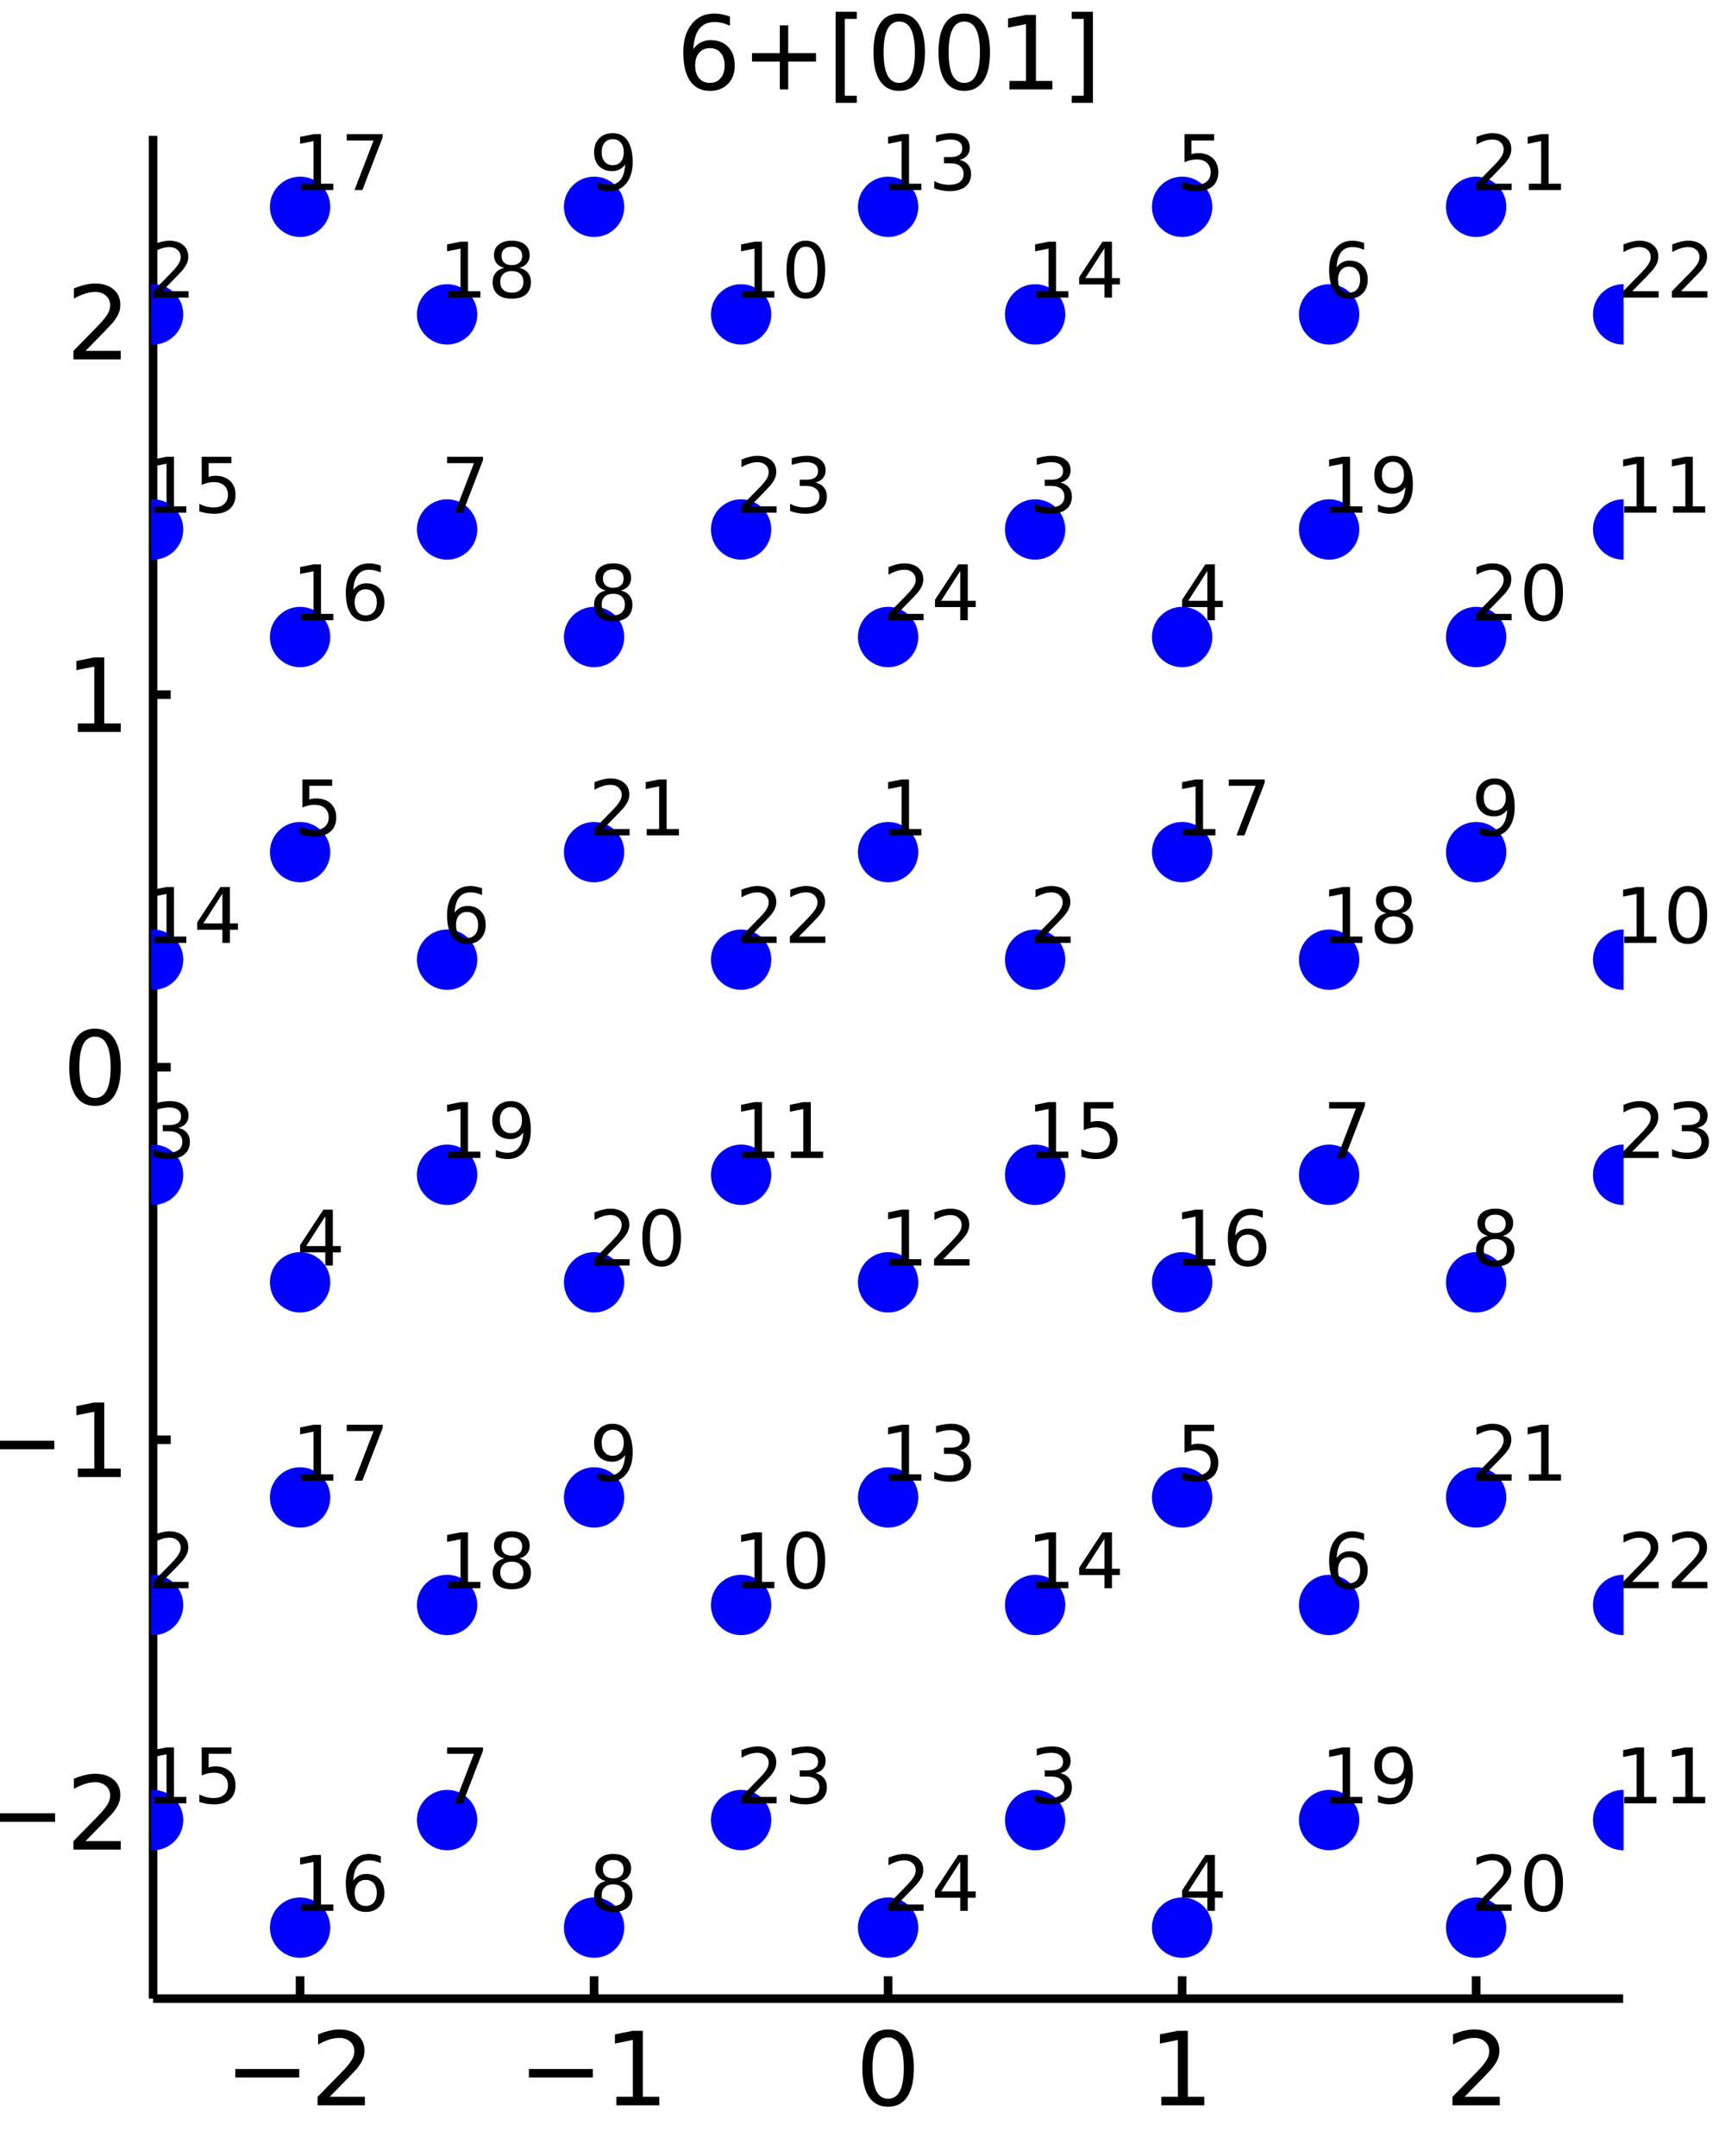 <?xml version="1.0" encoding="utf-8"?>
<svg xmlns="http://www.w3.org/2000/svg" xmlns:xlink="http://www.w3.org/1999/xlink" width="200" height="250" viewBox="0 0 800 1000">
<rect x="0" y="0" width="800" height="1000" fill="#808080" stroke="none"/>
<defs>
  <clipPath id="clip730">
    <rect x="0" y="0" width="800" height="1000"/>
  </clipPath>
</defs>
<path clip-path="url(#clip730)" d="
M0 1000 L800 1000 L800 0 L0 0  Z
  " fill="#ffffff" fill-rule="evenodd" fill-opacity="1"/>
<defs>
  <clipPath id="clip731">
    <rect x="200" y="100" width="701" height="701"/>
  </clipPath>
</defs>
<path clip-path="url(#clip730)" d="
M70.992 927.008 L752.756 927.008 L752.756 62.992 L70.992 62.992  Z
  " fill="#ffffff" fill-rule="evenodd" fill-opacity="1"/>
<defs>
  <clipPath id="clip732">
    <rect x="70" y="62" width="683" height="865"/>
  </clipPath>
</defs>
<polyline clip-path="url(#clip730)" style="stroke:#000000; stroke-width:4; stroke-opacity:1; fill:none" points="
  70.992,927.008 752.756,927.008 
  "/>
<polyline clip-path="url(#clip730)" style="stroke:#000000; stroke-width:4; stroke-opacity:1; fill:none" points="
  139.169,927.008 139.169,916.64 
  "/>
<polyline clip-path="url(#clip730)" style="stroke:#000000; stroke-width:4; stroke-opacity:1; fill:none" points="
  275.521,927.008 275.521,916.64 
  "/>
<polyline clip-path="url(#clip730)" style="stroke:#000000; stroke-width:4; stroke-opacity:1; fill:none" points="
  411.874,927.008 411.874,916.64 
  "/>
<polyline clip-path="url(#clip730)" style="stroke:#000000; stroke-width:4; stroke-opacity:1; fill:none" points="
  548.227,927.008 548.227,916.64 
  "/>
<polyline clip-path="url(#clip730)" style="stroke:#000000; stroke-width:4; stroke-opacity:1; fill:none" points="
  684.58,927.008 684.58,916.64 
  "/>
<path clip-path="url(#clip730)" d="M 0 0 M109.111 959.651 L138.787 959.651 L138.787 963.586 L109.111 963.586 L109.111 959.651 Z" fill="#000000" fill-rule="evenodd" fill-opacity="1" /><path clip-path="url(#clip730)" d="M 0 0 M152.907 972.545 L169.226 972.545 L169.226 976.48 L147.282 976.48 L147.282 972.545 Q149.944 969.79 154.527 965.16 Q159.134 960.508 160.314 959.165 Q162.56 956.642 163.439 954.906 Q164.342 953.147 164.342 951.457 Q164.342 948.702 162.398 946.966 Q160.476 945.23 157.374 945.23 Q155.175 945.23 152.722 945.994 Q150.291 946.758 147.513 948.309 L147.513 943.587 Q150.337 942.452 152.791 941.874 Q155.245 941.295 157.282 941.295 Q162.652 941.295 165.847 943.98 Q169.041 946.665 169.041 951.156 Q169.041 953.286 168.231 955.207 Q167.444 957.105 165.337 959.698 Q164.759 960.369 161.657 963.586 Q158.555 966.781 152.907 972.545 Z" fill="#000000" fill-rule="evenodd" fill-opacity="1" /><path clip-path="url(#clip730)" d="M 0 0 M245.278 959.651 L274.954 959.651 L274.954 963.586 L245.278 963.586 L245.278 959.651 Z" fill="#000000" fill-rule="evenodd" fill-opacity="1" /><path clip-path="url(#clip730)" d="M 0 0 M285.857 972.545 L293.496 972.545 L293.496 946.179 L285.186 947.846 L285.186 943.587 L293.449 941.92 L298.125 941.92 L298.125 972.545 L305.764 972.545 L305.764 976.48 L285.857 976.48 L285.857 972.545 Z" fill="#000000" fill-rule="evenodd" fill-opacity="1" /><path clip-path="url(#clip730)" d="M 0 0 M411.874 944.999 Q408.263 944.999 406.434 948.563 Q404.629 952.105 404.629 959.235 Q404.629 966.341 406.434 969.906 Q408.263 973.447 411.874 973.447 Q415.508 973.447 417.314 969.906 Q419.142 966.341 419.142 959.235 Q419.142 952.105 417.314 948.563 Q415.508 944.999 411.874 944.999 M411.874 941.295 Q417.684 941.295 420.74 945.901 Q423.818 950.485 423.818 959.235 Q423.818 967.961 420.74 972.568 Q417.684 977.151 411.874 977.151 Q406.064 977.151 402.985 972.568 Q399.93 967.961 399.93 959.235 Q399.93 950.485 402.985 945.901 Q406.064 941.295 411.874 941.295 Z" fill="#000000" fill-rule="evenodd" fill-opacity="1" /><path clip-path="url(#clip730)" d="M 0 0 M538.609 972.545 L546.248 972.545 L546.248 946.179 L537.937 947.846 L537.937 943.587 L546.201 941.92 L550.877 941.92 L550.877 972.545 L558.516 972.545 L558.516 976.48 L538.609 976.48 L538.609 972.545 Z" fill="#000000" fill-rule="evenodd" fill-opacity="1" /><path clip-path="url(#clip730)" d="M 0 0 M679.232 972.545 L695.552 972.545 L695.552 976.48 L673.607 976.48 L673.607 972.545 Q676.269 969.79 680.853 965.16 Q685.459 960.508 686.64 959.165 Q688.885 956.642 689.765 954.906 Q690.667 953.147 690.667 951.457 Q690.667 948.702 688.723 946.966 Q686.802 945.23 683.7 945.23 Q681.501 945.23 679.047 945.994 Q676.617 946.758 673.839 948.309 L673.839 943.587 Q676.663 942.452 679.117 941.874 Q681.57 941.295 683.607 941.295 Q688.978 941.295 692.172 943.98 Q695.367 946.665 695.367 951.156 Q695.367 953.286 694.556 955.207 Q693.769 957.105 691.663 959.698 Q691.084 960.369 687.982 963.586 Q684.88 966.781 679.232 972.545 Z" fill="#000000" fill-rule="evenodd" fill-opacity="1" /><polyline clip-path="url(#clip730)" style="stroke:#000000; stroke-width:4; stroke-opacity:1; fill:none" points="
  70.992,927.008 70.992,62.992 
  "/>
<polyline clip-path="url(#clip730)" style="stroke:#000000; stroke-width:4; stroke-opacity:1; fill:none" points="
  70.992,840.606 79.173,840.606 
  "/>
<polyline clip-path="url(#clip730)" style="stroke:#000000; stroke-width:4; stroke-opacity:1; fill:none" points="
  70.992,667.803 79.173,667.803 
  "/>
<polyline clip-path="url(#clip730)" style="stroke:#000000; stroke-width:4; stroke-opacity:1; fill:none" points="
  70.992,495 79.173,495 
  "/>
<polyline clip-path="url(#clip730)" style="stroke:#000000; stroke-width:4; stroke-opacity:1; fill:none" points="
  70.992,322.197 79.173,322.197 
  "/>
<polyline clip-path="url(#clip730)" style="stroke:#000000; stroke-width:4; stroke-opacity:1; fill:none" points="
  70.992,149.394 79.173,149.394 
  "/>
<path clip-path="url(#clip730)" d="M 0 0 M-4.123 841.058 L25.552 841.058 L25.552 844.993 L-4.123 844.993 L-4.123 841.058 Z" fill="#000000" fill-rule="evenodd" fill-opacity="1" /><path clip-path="url(#clip730)" d="M 0 0 M39.673 853.951 L55.992 853.951 L55.992 857.886 L34.048 857.886 L34.048 853.951 Q36.71 851.197 41.293 846.567 Q45.9 841.914 47.08 840.572 Q49.325 838.048 50.205 836.312 Q51.108 834.553 51.108 832.863 Q51.108 830.109 49.163 828.373 Q47.242 826.636 44.14 826.636 Q41.941 826.636 39.488 827.4 Q37.057 828.164 34.279 829.715 L34.279 824.993 Q37.103 823.859 39.557 823.28 Q42.011 822.701 44.048 822.701 Q49.418 822.701 52.612 825.386 Q55.807 828.072 55.807 832.562 Q55.807 834.692 54.997 836.613 Q54.21 838.511 52.103 841.104 Q51.525 841.775 48.423 844.993 Q45.321 848.187 39.673 853.951 Z" fill="#000000" fill-rule="evenodd" fill-opacity="1" /><path clip-path="url(#clip730)" d="M 0 0 M-4.494 668.255 L25.182 668.255 L25.182 672.19 L-4.494 672.19 L-4.494 668.255 Z" fill="#000000" fill-rule="evenodd" fill-opacity="1" /><path clip-path="url(#clip730)" d="M 0 0 M36.085 681.148 L43.724 681.148 L43.724 654.782 L35.413 656.449 L35.413 652.19 L43.677 650.523 L48.353 650.523 L48.353 681.148 L55.992 681.148 L55.992 685.083 L36.085 685.083 L36.085 681.148 Z" fill="#000000" fill-rule="evenodd" fill-opacity="1" /><path clip-path="url(#clip730)" d="M 0 0 M44.048 480.799 Q40.437 480.799 38.608 484.363 Q36.802 487.905 36.802 495.035 Q36.802 502.141 38.608 505.706 Q40.437 509.248 44.048 509.248 Q47.682 509.248 49.487 505.706 Q51.316 502.141 51.316 495.035 Q51.316 487.905 49.487 484.363 Q47.682 480.799 44.048 480.799 M44.048 477.095 Q49.858 477.095 52.913 481.701 Q55.992 486.285 55.992 495.035 Q55.992 503.762 52.913 508.368 Q49.858 512.951 44.048 512.951 Q38.238 512.951 35.159 508.368 Q32.103 503.762 32.103 495.035 Q32.103 486.285 35.159 481.701 Q38.238 477.095 44.048 477.095 Z" fill="#000000" fill-rule="evenodd" fill-opacity="1" /><path clip-path="url(#clip730)" d="M 0 0 M36.085 335.542 L43.724 335.542 L43.724 309.176 L35.413 310.843 L35.413 306.584 L43.677 304.917 L48.353 304.917 L48.353 335.542 L55.992 335.542 L55.992 339.477 L36.085 339.477 L36.085 335.542 Z" fill="#000000" fill-rule="evenodd" fill-opacity="1" /><path clip-path="url(#clip730)" d="M 0 0 M39.673 162.739 L55.992 162.739 L55.992 166.674 L34.048 166.674 L34.048 162.739 Q36.71 159.984 41.293 155.354 Q45.9 150.702 47.08 149.359 Q49.325 146.836 50.205 145.1 Q51.108 143.34 51.108 141.651 Q51.108 138.896 49.163 137.16 Q47.242 135.424 44.14 135.424 Q41.941 135.424 39.488 136.188 Q37.057 136.952 34.279 138.503 L34.279 133.78 Q37.103 132.646 39.557 132.067 Q42.011 131.489 44.048 131.489 Q49.418 131.489 52.612 134.174 Q55.807 136.859 55.807 141.35 Q55.807 143.479 54.997 145.401 Q54.21 147.299 52.103 149.891 Q51.525 150.563 48.423 153.78 Q45.321 156.975 39.673 162.739 Z" fill="#000000" fill-rule="evenodd" fill-opacity="1" /><path clip-path="url(#clip730)" d="M 0 0 M329.224 22.329 Q326.076 22.329 324.224 24.481 Q322.395 26.634 322.395 30.384 Q322.395 34.111 324.224 36.287 Q326.076 38.44 329.224 38.44 Q332.372 38.44 334.201 36.287 Q336.053 34.111 336.053 30.384 Q336.053 26.634 334.201 24.481 Q332.372 22.329 329.224 22.329 M338.506 7.676 L338.506 11.935 Q336.747 11.102 334.942 10.662 Q333.159 10.222 331.4 10.222 Q326.77 10.222 324.317 13.347 Q321.886 16.472 321.539 22.791 Q322.905 20.778 324.965 19.713 Q327.025 18.625 329.502 18.625 Q334.71 18.625 337.719 21.796 Q340.752 24.944 340.752 30.384 Q340.752 35.708 337.604 38.926 Q334.455 42.143 329.224 42.143 Q323.229 42.143 320.057 37.56 Q316.886 32.953 316.886 24.227 Q316.886 16.032 320.775 11.171 Q324.664 6.287 331.215 6.287 Q332.974 6.287 334.756 6.634 Q336.562 6.981 338.506 7.676 Z" fill="#000000" fill-rule="evenodd" fill-opacity="1" /><path clip-path="url(#clip730)" d="M 0 0 M365.543 11.75 L365.543 24.643 L378.437 24.643 L378.437 28.579 L365.543 28.579 L365.543 41.472 L361.654 41.472 L361.654 28.579 L348.761 28.579 L348.761 24.643 L361.654 24.643 L361.654 11.75 L365.543 11.75 Z" fill="#000000" fill-rule="evenodd" fill-opacity="1" /><path clip-path="url(#clip730)" d="M 0 0 M387.534 5.454 L397.349 5.454 L397.349 8.764 L391.793 8.764 L391.793 44.412 L397.349 44.412 L397.349 47.722 L387.534 47.722 L387.534 5.454 Z" fill="#000000" fill-rule="evenodd" fill-opacity="1" /><path clip-path="url(#clip730)" d="M 0 0 M417.024 9.991 Q413.413 9.991 411.585 13.556 Q409.779 17.097 409.779 24.227 Q409.779 31.333 411.585 34.898 Q413.413 38.44 417.024 38.44 Q420.659 38.44 422.464 34.898 Q424.293 31.333 424.293 24.227 Q424.293 17.097 422.464 13.556 Q420.659 9.991 417.024 9.991 M417.024 6.287 Q422.835 6.287 425.89 10.893 Q428.969 15.477 428.969 24.227 Q428.969 32.953 425.89 37.56 Q422.835 42.143 417.024 42.143 Q411.214 42.143 408.136 37.56 Q405.08 32.953 405.08 24.227 Q405.08 15.477 408.136 10.893 Q411.214 6.287 417.024 6.287 Z" fill="#000000" fill-rule="evenodd" fill-opacity="1" /><path clip-path="url(#clip730)" d="M 0 0 M447.186 9.991 Q443.575 9.991 441.747 13.556 Q439.941 17.097 439.941 24.227 Q439.941 31.333 441.747 34.898 Q443.575 38.44 447.186 38.44 Q450.821 38.44 452.626 34.898 Q454.455 31.333 454.455 24.227 Q454.455 17.097 452.626 13.556 Q450.821 9.991 447.186 9.991 M447.186 6.287 Q452.996 6.287 456.052 10.893 Q459.131 15.477 459.131 24.227 Q459.131 32.953 456.052 37.56 Q452.996 42.143 447.186 42.143 Q441.376 42.143 438.297 37.56 Q435.242 32.953 435.242 24.227 Q435.242 15.477 438.297 10.893 Q441.376 6.287 447.186 6.287 Z" fill="#000000" fill-rule="evenodd" fill-opacity="1" /><path clip-path="url(#clip730)" d="M 0 0 M468.158 37.537 L475.797 37.537 L475.797 11.171 L467.487 12.838 L467.487 8.579 L475.751 6.912 L480.427 6.912 L480.427 37.537 L488.066 37.537 L488.066 41.472 L468.158 41.472 L468.158 37.537 Z" fill="#000000" fill-rule="evenodd" fill-opacity="1" /><path clip-path="url(#clip730)" d="M 0 0 M506.862 5.454 L506.862 47.722 L497.047 47.722 L497.047 44.412 L502.58 44.412 L502.58 8.764 L497.047 8.764 L497.047 5.454 L506.862 5.454 Z" fill="#000000" fill-rule="evenodd" fill-opacity="1" /><circle clip-path="url(#clip732)" cx="139.169" cy="894.072" r="14" fill="#0000ff" fill-rule="evenodd" fill-opacity="1" stroke="none"/>
<path clip-path="url(#clip730)" d="M 0 0 M139.672 883.344 L145.401 883.344 L145.401 863.57 L139.169 864.82 L139.169 861.626 L145.366 860.376 L148.873 860.376 L148.873 883.344 L154.602 883.344 L154.602 886.296 L139.672 886.296 L139.672 883.344 Z" fill="#000000" fill-rule="evenodd" fill-opacity="1" /><path clip-path="url(#clip730)" d="M 0 0 M169.62 871.938 Q167.259 871.938 165.87 873.553 Q164.498 875.167 164.498 877.98 Q164.498 880.775 165.87 882.407 Q167.259 884.021 169.62 884.021 Q171.981 884.021 173.352 882.407 Q174.741 880.775 174.741 877.98 Q174.741 875.167 173.352 873.553 Q171.981 871.938 169.62 871.938 M176.581 860.949 L176.581 864.143 Q175.262 863.518 173.908 863.188 Q172.571 862.858 171.252 862.858 Q167.779 862.858 165.939 865.202 Q164.116 867.546 163.856 872.285 Q164.88 870.775 166.425 869.976 Q167.97 869.16 169.828 869.16 Q173.734 869.16 175.991 871.539 Q178.266 873.9 178.266 877.98 Q178.266 881.973 175.904 884.386 Q173.543 886.799 169.62 886.799 Q165.123 886.799 162.745 883.362 Q160.366 879.907 160.366 873.362 Q160.366 867.216 163.283 863.57 Q166.2 859.907 171.113 859.907 Q172.432 859.907 173.769 860.167 Q175.123 860.428 176.581 860.949 Z" fill="#000000" fill-rule="evenodd" fill-opacity="1" /><circle clip-path="url(#clip732)" cx="70.992" cy="744.42" r="14" fill="#0000ff" fill-rule="evenodd" fill-opacity="1" stroke="none"/>
<circle clip-path="url(#clip732)" cx="70.992" cy="544.884" r="14" fill="#0000ff" fill-rule="evenodd" fill-opacity="1" stroke="none"/>
<circle clip-path="url(#clip732)" cx="139.169" cy="594.768" r="14" fill="#0000ff" fill-rule="evenodd" fill-opacity="1" stroke="none"/>
<circle clip-path="url(#clip732)" cx="139.169" cy="395.232" r="14" fill="#0000ff" fill-rule="evenodd" fill-opacity="1" stroke="none"/>
<circle clip-path="url(#clip732)" cx="207.345" cy="445.116" r="14" fill="#0000ff" fill-rule="evenodd" fill-opacity="1" stroke="none"/>
<circle clip-path="url(#clip732)" cx="207.345" cy="844.188" r="14" fill="#0000ff" fill-rule="evenodd" fill-opacity="1" stroke="none"/>
<circle clip-path="url(#clip732)" cx="275.521" cy="894.072" r="14" fill="#0000ff" fill-rule="evenodd" fill-opacity="1" stroke="none"/>
<circle clip-path="url(#clip732)" cx="275.521" cy="694.536" r="14" fill="#0000ff" fill-rule="evenodd" fill-opacity="1" stroke="none"/>
<circle clip-path="url(#clip732)" cx="343.698" cy="744.42" r="14" fill="#0000ff" fill-rule="evenodd" fill-opacity="1" stroke="none"/>
<circle clip-path="url(#clip732)" cx="343.698" cy="544.884" r="14" fill="#0000ff" fill-rule="evenodd" fill-opacity="1" stroke="none"/>
<circle clip-path="url(#clip732)" cx="411.874" cy="594.768" r="14" fill="#0000ff" fill-rule="evenodd" fill-opacity="1" stroke="none"/>
<circle clip-path="url(#clip732)" cx="411.874" cy="694.536" r="14" fill="#0000ff" fill-rule="evenodd" fill-opacity="1" stroke="none"/>
<circle clip-path="url(#clip732)" cx="70.992" cy="445.116" r="14" fill="#0000ff" fill-rule="evenodd" fill-opacity="1" stroke="none"/>
<circle clip-path="url(#clip732)" cx="70.992" cy="844.188" r="14" fill="#0000ff" fill-rule="evenodd" fill-opacity="1" stroke="none"/>
<circle clip-path="url(#clip732)" cx="139.169" cy="295.464" r="14" fill="#0000ff" fill-rule="evenodd" fill-opacity="1" stroke="none"/>
<circle clip-path="url(#clip732)" cx="139.169" cy="694.536" r="14" fill="#0000ff" fill-rule="evenodd" fill-opacity="1" stroke="none"/>
<circle clip-path="url(#clip732)" cx="207.345" cy="744.42" r="14" fill="#0000ff" fill-rule="evenodd" fill-opacity="1" stroke="none"/>
<circle clip-path="url(#clip732)" cx="207.345" cy="544.884" r="14" fill="#0000ff" fill-rule="evenodd" fill-opacity="1" stroke="none"/>
<circle clip-path="url(#clip732)" cx="275.521" cy="594.768" r="14" fill="#0000ff" fill-rule="evenodd" fill-opacity="1" stroke="none"/>
<circle clip-path="url(#clip732)" cx="343.698" cy="445.116" r="14" fill="#0000ff" fill-rule="evenodd" fill-opacity="1" stroke="none"/>
<circle clip-path="url(#clip732)" cx="343.698" cy="844.188" r="14" fill="#0000ff" fill-rule="evenodd" fill-opacity="1" stroke="none"/>
<circle clip-path="url(#clip732)" cx="411.874" cy="894.072" r="14" fill="#0000ff" fill-rule="evenodd" fill-opacity="1" stroke="none"/>
<path clip-path="url(#clip730)" d="M 0 0 M75.211 733.692 L87.45 733.692 L87.45 736.644 L70.992 736.644 L70.992 733.692 Q72.989 731.627 76.426 728.154 Q79.881 724.665 80.766 723.658 Q82.45 721.765 83.11 720.463 Q83.787 719.144 83.787 717.877 Q83.787 715.811 82.329 714.509 Q80.888 713.206 78.561 713.206 Q76.912 713.206 75.072 713.779 Q73.249 714.352 71.166 715.516 L71.166 711.974 Q73.284 711.123 75.124 710.689 Q76.964 710.255 78.492 710.255 Q82.52 710.255 84.916 712.269 Q87.311 714.283 87.311 717.651 Q87.311 719.248 86.704 720.689 Q86.114 722.113 84.534 724.057 Q84.1 724.561 81.773 726.974 Q79.447 729.37 75.211 733.692 Z" fill="#000000" fill-rule="evenodd" fill-opacity="1" /><path clip-path="url(#clip730)" d="M 0 0 M82.711 523.132 Q85.228 523.671 86.634 525.372 Q88.058 527.073 88.058 529.573 Q88.058 533.41 85.419 535.511 Q82.78 537.611 77.919 537.611 Q76.287 537.611 74.551 537.282 Q72.832 536.969 70.992 536.327 L70.992 532.941 Q72.451 533.792 74.187 534.226 Q75.923 534.66 77.815 534.66 Q81.114 534.66 82.832 533.358 Q84.568 532.056 84.568 529.573 Q84.568 527.282 82.954 525.997 Q81.357 524.695 78.492 524.695 L75.471 524.695 L75.471 521.813 L78.631 521.813 Q81.218 521.813 82.589 520.789 Q83.961 519.747 83.961 517.803 Q83.961 515.806 82.537 514.747 Q81.131 513.671 78.492 513.671 Q77.051 513.671 75.402 513.983 Q73.752 514.296 71.773 514.955 L71.773 511.83 Q73.77 511.275 75.506 510.997 Q77.26 510.719 78.805 510.719 Q82.798 510.719 85.124 512.542 Q87.45 514.348 87.45 517.438 Q87.45 519.591 86.218 521.084 Q84.985 522.559 82.711 523.132 Z" fill="#000000" fill-rule="evenodd" fill-opacity="1" /><path clip-path="url(#clip730)" d="M 0 0 M150.87 564.127 L142.016 577.964 L150.87 577.964 L150.87 564.127 M149.95 561.072 L154.359 561.072 L154.359 577.964 L158.057 577.964 L158.057 580.881 L154.359 580.881 L154.359 586.992 L150.87 586.992 L150.87 580.881 L139.169 580.881 L139.169 577.495 L149.95 561.072 Z" fill="#000000" fill-rule="evenodd" fill-opacity="1" /><path clip-path="url(#clip730)" d="M 0 0 M140.262 361.536 L154.03 361.536 L154.03 364.487 L143.474 364.487 L143.474 370.842 Q144.238 370.581 145.002 370.46 Q145.766 370.321 146.53 370.321 Q150.87 370.321 153.405 372.699 Q155.939 375.078 155.939 379.14 Q155.939 383.324 153.335 385.651 Q150.731 387.96 145.991 387.96 Q144.359 387.96 142.658 387.682 Q140.974 387.404 139.169 386.848 L139.169 383.324 Q140.731 384.175 142.398 384.591 Q144.064 385.008 145.922 385.008 Q148.925 385.008 150.679 383.428 Q152.432 381.848 152.432 379.14 Q152.432 376.432 150.679 374.852 Q148.925 373.272 145.922 373.272 Q144.516 373.272 143.109 373.585 Q141.721 373.897 140.262 374.557 L140.262 361.536 Z" fill="#000000" fill-rule="evenodd" fill-opacity="1" /><path clip-path="url(#clip730)" d="M 0 0 M216.598 422.982 Q214.237 422.982 212.848 424.597 Q211.477 426.212 211.477 429.024 Q211.477 431.819 212.848 433.451 Q214.237 435.066 216.598 435.066 Q218.959 435.066 220.331 433.451 Q221.72 431.819 221.72 429.024 Q221.72 426.212 220.331 424.597 Q218.959 422.982 216.598 422.982 M223.56 411.993 L223.56 415.187 Q222.241 414.562 220.886 414.233 Q219.55 413.903 218.23 413.903 Q214.758 413.903 212.918 416.246 Q211.095 418.59 210.834 423.33 Q211.859 421.819 213.404 421.021 Q214.949 420.205 216.807 420.205 Q220.713 420.205 222.97 422.583 Q225.244 424.944 225.244 429.024 Q225.244 433.017 222.883 435.43 Q220.522 437.843 216.598 437.843 Q212.102 437.843 209.723 434.406 Q207.345 430.951 207.345 424.406 Q207.345 418.26 210.262 414.614 Q213.178 410.951 218.091 410.951 Q219.411 410.951 220.748 411.212 Q222.102 411.472 223.56 411.993 Z" fill="#000000" fill-rule="evenodd" fill-opacity="1" /><path clip-path="url(#clip730)" d="M 0 0 M207.345 810.492 L224.011 810.492 L224.011 811.985 L214.602 836.412 L210.939 836.412 L219.793 813.443 L207.345 813.443 L207.345 810.492 Z" fill="#000000" fill-rule="evenodd" fill-opacity="1" /><path clip-path="url(#clip730)" d="M 0 0 M284.41 873.987 Q281.91 873.987 280.469 875.324 Q279.046 876.66 279.046 879.004 Q279.046 881.348 280.469 882.685 Q281.91 884.021 284.41 884.021 Q286.91 884.021 288.351 882.685 Q289.792 881.331 289.792 879.004 Q289.792 876.66 288.351 875.324 Q286.927 873.987 284.41 873.987 M280.903 872.494 Q278.646 871.938 277.379 870.393 Q276.129 868.848 276.129 866.626 Q276.129 863.518 278.334 861.713 Q280.556 859.907 284.41 859.907 Q288.282 859.907 290.486 861.713 Q292.691 863.518 292.691 866.626 Q292.691 868.848 291.424 870.393 Q290.174 871.938 287.934 872.494 Q290.469 873.084 291.875 874.803 Q293.299 876.522 293.299 879.004 Q293.299 882.771 290.99 884.785 Q288.698 886.799 284.41 886.799 Q280.122 886.799 277.813 884.785 Q275.521 882.771 275.521 879.004 Q275.521 876.522 276.945 874.803 Q278.368 873.084 280.903 872.494 M279.618 866.956 Q279.618 868.969 280.868 870.098 Q282.136 871.226 284.41 871.226 Q286.667 871.226 287.934 870.098 Q289.219 868.969 289.219 866.956 Q289.219 864.942 287.934 863.813 Q286.667 862.685 284.41 862.685 Q282.136 862.685 280.868 863.813 Q279.618 864.942 279.618 866.956 Z" fill="#000000" fill-rule="evenodd" fill-opacity="1" /><path clip-path="url(#clip730)" d="M 0 0 M277.188 686.222 L277.188 683.027 Q278.507 683.652 279.862 683.982 Q281.216 684.312 282.518 684.312 Q285.99 684.312 287.813 681.986 Q289.653 679.642 289.914 674.885 Q288.907 676.378 287.361 677.177 Q285.816 677.975 283.941 677.975 Q280.052 677.975 277.778 675.631 Q275.521 673.27 275.521 669.191 Q275.521 665.198 277.882 662.784 Q280.243 660.371 284.167 660.371 Q288.664 660.371 291.025 663.826 Q293.403 667.263 293.403 673.826 Q293.403 679.954 290.486 683.618 Q287.587 687.263 282.674 687.263 Q281.355 687.263 280 687.003 Q278.646 686.743 277.188 686.222 M284.167 675.232 Q286.528 675.232 287.9 673.618 Q289.289 672.003 289.289 669.191 Q289.289 666.395 287.9 664.781 Q286.528 663.149 284.167 663.149 Q281.806 663.149 280.417 664.781 Q279.046 666.395 279.046 669.191 Q279.046 672.003 280.417 673.618 Q281.806 675.232 284.167 675.232 Z" fill="#000000" fill-rule="evenodd" fill-opacity="1" /><path clip-path="url(#clip730)" d="M 0 0 M344.201 733.692 L349.93 733.692 L349.93 713.918 L343.698 715.168 L343.698 711.974 L349.896 710.724 L353.402 710.724 L353.402 733.692 L359.132 733.692 L359.132 736.644 L344.201 736.644 L344.201 733.692 Z" fill="#000000" fill-rule="evenodd" fill-opacity="1" /><path clip-path="url(#clip730)" d="M 0 0 M373.715 713.033 Q371.007 713.033 369.635 715.706 Q368.281 718.363 368.281 723.71 Q368.281 729.04 369.635 731.713 Q371.007 734.37 373.715 734.37 Q376.441 734.37 377.795 731.713 Q379.166 729.04 379.166 723.71 Q379.166 718.363 377.795 715.706 Q376.441 713.033 373.715 713.033 M373.715 710.255 Q378.072 710.255 380.364 713.71 Q382.673 717.147 382.673 723.71 Q382.673 730.255 380.364 733.71 Q378.072 737.147 373.715 737.147 Q369.357 737.147 367.048 733.71 Q364.757 730.255 364.757 723.71 Q364.757 717.147 367.048 713.71 Q369.357 710.255 373.715 710.255 Z" fill="#000000" fill-rule="evenodd" fill-opacity="1" /><path clip-path="url(#clip730)" d="M 0 0 M344.201 534.157 L349.93 534.157 L349.93 514.382 L343.698 515.632 L343.698 512.438 L349.896 511.188 L353.402 511.188 L353.402 534.157 L359.132 534.157 L359.132 537.108 L344.201 537.108 L344.201 534.157 Z" fill="#000000" fill-rule="evenodd" fill-opacity="1" /><path clip-path="url(#clip730)" d="M 0 0 M366.823 534.157 L372.552 534.157 L372.552 514.382 L366.319 515.632 L366.319 512.438 L372.517 511.188 L376.024 511.188 L376.024 534.157 L381.753 534.157 L381.753 537.108 L366.823 537.108 L366.823 534.157 Z" fill="#000000" fill-rule="evenodd" fill-opacity="1" /><path clip-path="url(#clip730)" d="M 0 0 M412.377 584.041 L418.107 584.041 L418.107 564.266 L411.874 565.516 L411.874 562.322 L418.072 561.072 L421.579 561.072 L421.579 584.041 L427.308 584.041 L427.308 586.992 L412.377 586.992 L412.377 584.041 Z" fill="#000000" fill-rule="evenodd" fill-opacity="1" /><path clip-path="url(#clip730)" d="M 0 0 M437.412 584.041 L449.652 584.041 L449.652 586.992 L433.193 586.992 L433.193 584.041 Q435.19 581.975 438.627 578.502 Q442.082 575.013 442.968 574.006 Q444.652 572.114 445.311 570.811 Q445.988 569.492 445.988 568.225 Q445.988 566.159 444.53 564.857 Q443.089 563.555 440.763 563.555 Q439.113 563.555 437.273 564.127 Q435.45 564.7 433.367 565.864 L433.367 562.322 Q435.485 561.471 437.325 561.037 Q439.166 560.603 440.693 560.603 Q444.721 560.603 447.117 562.617 Q449.513 564.631 449.513 567.999 Q449.513 569.596 448.905 571.037 Q448.315 572.461 446.735 574.405 Q446.301 574.909 443.975 577.322 Q441.648 579.718 437.412 584.041 Z" fill="#000000" fill-rule="evenodd" fill-opacity="1" /><path clip-path="url(#clip730)" d="M 0 0 M412.377 683.809 L418.107 683.809 L418.107 664.034 L411.874 665.284 L411.874 662.09 L418.072 660.84 L421.579 660.84 L421.579 683.809 L427.308 683.809 L427.308 686.76 L412.377 686.76 L412.377 683.809 Z" fill="#000000" fill-rule="evenodd" fill-opacity="1" /><path clip-path="url(#clip730)" d="M 0 0 M445.016 672.784 Q447.534 673.322 448.94 675.024 Q450.363 676.725 450.363 679.225 Q450.363 683.062 447.725 685.163 Q445.086 687.263 440.225 687.263 Q438.593 687.263 436.857 686.934 Q435.138 686.621 433.298 685.979 L433.298 682.593 Q434.756 683.444 436.492 683.878 Q438.228 684.312 440.12 684.312 Q443.419 684.312 445.138 683.01 Q446.874 681.708 446.874 679.225 Q446.874 676.934 445.259 675.649 Q443.662 674.347 440.797 674.347 L437.777 674.347 L437.777 671.465 L440.936 671.465 Q443.523 671.465 444.895 670.441 Q446.266 669.399 446.266 667.454 Q446.266 665.458 444.843 664.399 Q443.436 663.323 440.797 663.323 Q439.357 663.323 437.707 663.635 Q436.058 663.948 434.079 664.607 L434.079 661.482 Q436.075 660.927 437.811 660.649 Q439.565 660.371 441.11 660.371 Q445.103 660.371 447.429 662.194 Q449.756 664 449.756 667.09 Q449.756 669.243 448.523 670.736 Q447.29 672.211 445.016 672.784 Z" fill="#000000" fill-rule="evenodd" fill-opacity="1" /><path clip-path="url(#clip730)" d="M 0 0 M71.496 434.389 L77.225 434.389 L77.225 414.614 L70.992 415.864 L70.992 412.67 L77.19 411.42 L80.697 411.42 L80.697 434.389 L86.426 434.389 L86.426 437.34 L71.496 437.34 L71.496 434.389 Z" fill="#000000" fill-rule="evenodd" fill-opacity="1" /><path clip-path="url(#clip730)" d="M 0 0 M103.145 414.476 L94.291 428.312 L103.145 428.312 L103.145 414.476 M102.225 411.42 L106.634 411.42 L106.634 428.312 L110.332 428.312 L110.332 431.229 L106.634 431.229 L106.634 437.34 L103.145 437.34 L103.145 431.229 L91.443 431.229 L91.443 427.844 L102.225 411.42 Z" fill="#000000" fill-rule="evenodd" fill-opacity="1" /><path clip-path="url(#clip730)" d="M 0 0 M71.496 833.46 L77.225 833.46 L77.225 813.686 L70.992 814.936 L70.992 811.742 L77.19 810.492 L80.697 810.492 L80.697 833.46 L86.426 833.46 L86.426 836.412 L71.496 836.412 L71.496 833.46 Z" fill="#000000" fill-rule="evenodd" fill-opacity="1" /><path clip-path="url(#clip730)" d="M 0 0 M93.544 810.492 L107.311 810.492 L107.311 813.443 L96.756 813.443 L96.756 819.797 Q97.52 819.537 98.284 819.415 Q99.047 819.276 99.811 819.276 Q104.152 819.276 106.686 821.655 Q109.221 824.033 109.221 828.096 Q109.221 832.28 106.617 834.606 Q104.013 836.915 99.273 836.915 Q97.641 836.915 95.94 836.638 Q94.256 836.36 92.45 835.804 L92.45 832.28 Q94.013 833.131 95.68 833.547 Q97.346 833.964 99.204 833.964 Q102.207 833.964 103.961 832.384 Q105.714 830.804 105.714 828.096 Q105.714 825.388 103.961 823.808 Q102.207 822.228 99.204 822.228 Q97.797 822.228 96.391 822.54 Q95.002 822.853 93.544 823.513 L93.544 810.492 Z" fill="#000000" fill-rule="evenodd" fill-opacity="1" /><path clip-path="url(#clip730)" d="M 0 0 M139.672 284.737 L145.401 284.737 L145.401 264.963 L139.169 266.213 L139.169 263.018 L145.366 261.768 L148.873 261.768 L148.873 284.737 L154.602 284.737 L154.602 287.688 L139.672 287.688 L139.672 284.737 Z" fill="#000000" fill-rule="evenodd" fill-opacity="1" /><path clip-path="url(#clip730)" d="M 0 0 M169.62 273.331 Q167.259 273.331 165.87 274.945 Q164.498 276.56 164.498 279.372 Q164.498 282.167 165.87 283.799 Q167.259 285.414 169.62 285.414 Q171.981 285.414 173.352 283.799 Q174.741 282.167 174.741 279.372 Q174.741 276.56 173.352 274.945 Q171.981 273.331 169.62 273.331 M176.581 262.341 L176.581 265.535 Q175.262 264.91 173.908 264.581 Q172.571 264.251 171.252 264.251 Q167.779 264.251 165.939 266.594 Q164.116 268.938 163.856 273.678 Q164.88 272.167 166.425 271.369 Q167.97 270.553 169.828 270.553 Q173.734 270.553 175.991 272.931 Q178.266 275.292 178.266 279.372 Q178.266 283.365 175.904 285.778 Q173.543 288.192 169.62 288.192 Q165.123 288.192 162.745 284.754 Q160.366 281.299 160.366 274.754 Q160.366 268.608 163.283 264.963 Q166.2 261.299 171.113 261.299 Q172.432 261.299 173.769 261.56 Q175.123 261.82 176.581 262.341 Z" fill="#000000" fill-rule="evenodd" fill-opacity="1" /><path clip-path="url(#clip730)" d="M 0 0 M139.672 683.809 L145.401 683.809 L145.401 664.034 L139.169 665.284 L139.169 662.09 L145.366 660.84 L148.873 660.84 L148.873 683.809 L154.602 683.809 L154.602 686.76 L139.672 686.76 L139.672 683.809 Z" fill="#000000" fill-rule="evenodd" fill-opacity="1" /><path clip-path="url(#clip730)" d="M 0 0 M160.8 660.84 L177.467 660.84 L177.467 662.333 L168.057 686.76 L164.394 686.76 L173.248 663.791 L160.8 663.791 L160.8 660.84 Z" fill="#000000" fill-rule="evenodd" fill-opacity="1" /><path clip-path="url(#clip730)" d="M 0 0 M207.848 733.692 L213.577 733.692 L213.577 713.918 L207.345 715.168 L207.345 711.974 L213.543 710.724 L217.05 710.724 L217.05 733.692 L222.779 733.692 L222.779 736.644 L207.848 736.644 L207.848 733.692 Z" fill="#000000" fill-rule="evenodd" fill-opacity="1" /><path clip-path="url(#clip730)" d="M 0 0 M237.362 724.335 Q234.862 724.335 233.421 725.672 Q231.998 727.008 231.998 729.352 Q231.998 731.696 233.421 733.033 Q234.862 734.37 237.362 734.37 Q239.862 734.37 241.303 733.033 Q242.744 731.679 242.744 729.352 Q242.744 727.008 241.303 725.672 Q239.879 724.335 237.362 724.335 M233.855 722.842 Q231.598 722.286 230.331 720.741 Q229.081 719.196 229.081 716.974 Q229.081 713.866 231.286 712.061 Q233.508 710.255 237.362 710.255 Q241.234 710.255 243.438 712.061 Q245.643 713.866 245.643 716.974 Q245.643 719.196 244.376 720.741 Q243.126 722.286 240.886 722.842 Q243.421 723.432 244.827 725.151 Q246.251 726.87 246.251 729.352 Q246.251 733.12 243.942 735.133 Q241.65 737.147 237.362 737.147 Q233.074 737.147 230.765 735.133 Q228.473 733.12 228.473 729.352 Q228.473 726.87 229.897 725.151 Q231.32 723.432 233.855 722.842 M232.57 717.304 Q232.57 719.318 233.82 720.446 Q235.088 721.574 237.362 721.574 Q239.619 721.574 240.886 720.446 Q242.171 719.318 242.171 717.304 Q242.171 715.29 240.886 714.161 Q239.619 713.033 237.362 713.033 Q235.088 713.033 233.82 714.161 Q232.57 715.29 232.57 717.304 Z" fill="#000000" fill-rule="evenodd" fill-opacity="1" /><path clip-path="url(#clip730)" d="M 0 0 M207.848 534.157 L213.577 534.157 L213.577 514.382 L207.345 515.632 L207.345 512.438 L213.543 511.188 L217.05 511.188 L217.05 534.157 L222.779 534.157 L222.779 537.108 L207.848 537.108 L207.848 534.157 Z" fill="#000000" fill-rule="evenodd" fill-opacity="1" /><path clip-path="url(#clip730)" d="M 0 0 M229.966 536.57 L229.966 533.375 Q231.286 534 232.64 534.33 Q233.994 534.66 235.296 534.66 Q238.768 534.66 240.591 532.334 Q242.431 529.99 242.692 525.233 Q241.685 526.726 240.14 527.525 Q238.595 528.323 236.72 528.323 Q232.831 528.323 230.557 525.98 Q228.3 523.618 228.3 519.539 Q228.3 515.546 230.661 513.132 Q233.022 510.719 236.945 510.719 Q241.442 510.719 243.803 514.174 Q246.181 517.612 246.181 524.174 Q246.181 530.302 243.265 533.966 Q240.366 537.611 235.452 537.611 Q234.133 537.611 232.779 537.351 Q231.425 537.091 229.966 536.57 M236.945 525.58 Q239.307 525.58 240.678 523.966 Q242.067 522.351 242.067 519.539 Q242.067 516.743 240.678 515.129 Q239.307 513.497 236.945 513.497 Q234.584 513.497 233.195 515.129 Q231.824 516.743 231.824 519.539 Q231.824 522.351 233.195 523.966 Q234.584 525.58 236.945 525.58 Z" fill="#000000" fill-rule="evenodd" fill-opacity="1" /><path clip-path="url(#clip730)" d="M 0 0 M279.74 584.041 L291.98 584.041 L291.98 586.992 L275.521 586.992 L275.521 584.041 Q277.518 581.975 280.955 578.502 Q284.41 575.013 285.296 574.006 Q286.98 572.114 287.639 570.811 Q288.316 569.492 288.316 568.225 Q288.316 566.159 286.858 564.857 Q285.417 563.555 283.091 563.555 Q281.441 563.555 279.601 564.127 Q277.778 564.7 275.695 565.864 L275.695 562.322 Q277.813 561.471 279.653 561.037 Q281.493 560.603 283.021 560.603 Q287.049 560.603 289.445 562.617 Q291.841 564.631 291.841 567.999 Q291.841 569.596 291.233 571.037 Q290.643 572.461 289.063 574.405 Q288.629 574.909 286.302 577.322 Q283.976 579.718 279.74 584.041 Z" fill="#000000" fill-rule="evenodd" fill-opacity="1" /><path clip-path="url(#clip730)" d="M 0 0 M306.841 563.381 Q304.132 563.381 302.761 566.055 Q301.407 568.711 301.407 574.058 Q301.407 579.388 302.761 582.061 Q304.132 584.718 306.841 584.718 Q309.566 584.718 310.92 582.061 Q312.292 579.388 312.292 574.058 Q312.292 568.711 310.92 566.055 Q309.566 563.381 306.841 563.381 M306.841 560.603 Q311.198 560.603 313.49 564.058 Q315.799 567.496 315.799 574.058 Q315.799 580.603 313.49 584.058 Q311.198 587.495 306.841 587.495 Q302.483 587.495 300.174 584.058 Q297.882 580.603 297.882 574.058 Q297.882 567.496 300.174 564.058 Q302.483 560.603 306.841 560.603 Z" fill="#000000" fill-rule="evenodd" fill-opacity="1" /><path clip-path="url(#clip730)" d="M 0 0 M347.916 434.389 L360.156 434.389 L360.156 437.34 L343.698 437.34 L343.698 434.389 Q345.694 432.323 349.132 428.85 Q352.586 425.361 353.472 424.354 Q355.156 422.462 355.816 421.16 Q356.493 419.84 356.493 418.573 Q356.493 416.507 355.034 415.205 Q353.593 413.903 351.267 413.903 Q349.618 413.903 347.777 414.476 Q345.955 415.048 343.871 416.212 L343.871 412.67 Q345.989 411.819 347.83 411.385 Q349.67 410.951 351.198 410.951 Q355.225 410.951 357.621 412.965 Q360.017 414.979 360.017 418.347 Q360.017 419.944 359.409 421.385 Q358.819 422.809 357.239 424.753 Q356.805 425.257 354.479 427.67 Q352.152 430.066 347.916 434.389 Z" fill="#000000" fill-rule="evenodd" fill-opacity="1" /><path clip-path="url(#clip730)" d="M 0 0 M370.538 434.389 L382.777 434.389 L382.777 437.34 L366.319 437.34 L366.319 434.389 Q368.316 432.323 371.753 428.85 Q375.208 425.361 376.093 424.354 Q377.777 422.462 378.437 421.16 Q379.114 419.84 379.114 418.573 Q379.114 416.507 377.656 415.205 Q376.215 413.903 373.888 413.903 Q372.239 413.903 370.399 414.476 Q368.576 415.048 366.493 416.212 L366.493 412.67 Q368.611 411.819 370.451 411.385 Q372.291 410.951 373.819 410.951 Q377.847 410.951 380.243 412.965 Q382.638 414.979 382.638 418.347 Q382.638 419.944 382.031 421.385 Q381.44 422.809 379.861 424.753 Q379.427 425.257 377.1 427.67 Q374.774 430.066 370.538 434.389 Z" fill="#000000" fill-rule="evenodd" fill-opacity="1" /><path clip-path="url(#clip730)" d="M 0 0 M347.916 833.46 L360.156 833.46 L360.156 836.412 L343.698 836.412 L343.698 833.46 Q345.694 831.394 349.132 827.922 Q352.586 824.433 353.472 823.426 Q355.156 821.533 355.816 820.231 Q356.493 818.912 356.493 817.645 Q356.493 815.579 355.034 814.277 Q353.593 812.974 351.267 812.974 Q349.618 812.974 347.777 813.547 Q345.955 814.12 343.871 815.283 L343.871 811.742 Q345.989 810.891 347.83 810.457 Q349.67 810.023 351.198 810.023 Q355.225 810.023 357.621 812.037 Q360.017 814.051 360.017 817.419 Q360.017 819.016 359.409 820.457 Q358.819 821.881 357.239 823.825 Q356.805 824.329 354.479 826.742 Q352.152 829.138 347.916 833.46 Z" fill="#000000" fill-rule="evenodd" fill-opacity="1" /><path clip-path="url(#clip730)" d="M 0 0 M378.142 822.436 Q380.659 822.974 382.065 824.676 Q383.489 826.377 383.489 828.877 Q383.489 832.714 380.85 834.815 Q378.211 836.915 373.35 836.915 Q371.718 836.915 369.982 836.585 Q368.263 836.273 366.423 835.631 L366.423 832.245 Q367.882 833.096 369.618 833.53 Q371.354 833.964 373.246 833.964 Q376.545 833.964 378.263 832.662 Q380 831.36 380 828.877 Q380 826.585 378.385 825.301 Q376.788 823.999 373.923 823.999 L370.902 823.999 L370.902 821.117 L374.062 821.117 Q376.649 821.117 378.02 820.092 Q379.392 819.051 379.392 817.106 Q379.392 815.11 377.968 814.051 Q376.562 812.974 373.923 812.974 Q372.482 812.974 370.833 813.287 Q369.184 813.599 367.204 814.259 L367.204 811.134 Q369.201 810.579 370.937 810.301 Q372.691 810.023 374.236 810.023 Q378.229 810.023 380.555 811.846 Q382.881 813.652 382.881 816.742 Q382.881 818.895 381.649 820.388 Q380.416 821.863 378.142 822.436 Z" fill="#000000" fill-rule="evenodd" fill-opacity="1" /><path clip-path="url(#clip730)" d="M 0 0 M416.093 883.344 L428.332 883.344 L428.332 886.296 L411.874 886.296 L411.874 883.344 Q413.871 881.278 417.308 877.806 Q420.763 874.317 421.648 873.31 Q423.332 871.417 423.992 870.115 Q424.669 868.796 424.669 867.529 Q424.669 865.463 423.211 864.16 Q421.77 862.858 419.443 862.858 Q417.794 862.858 415.954 863.431 Q414.131 864.004 412.048 865.167 L412.048 861.626 Q414.166 860.775 416.006 860.341 Q417.846 859.907 419.374 859.907 Q423.402 859.907 425.798 861.921 Q428.193 863.935 428.193 867.303 Q428.193 868.9 427.586 870.341 Q426.995 871.765 425.416 873.709 Q424.982 874.213 422.655 876.626 Q420.329 879.022 416.093 883.344 Z" fill="#000000" fill-rule="evenodd" fill-opacity="1" /><path clip-path="url(#clip730)" d="M 0 0 M445.329 863.431 L436.475 877.268 L445.329 877.268 L445.329 863.431 M444.409 860.376 L448.818 860.376 L448.818 877.268 L452.516 877.268 L452.516 880.185 L448.818 880.185 L448.818 886.296 L445.329 886.296 L445.329 880.185 L433.627 880.185 L433.627 876.799 L444.409 860.376 Z" fill="#000000" fill-rule="evenodd" fill-opacity="1" /><circle clip-path="url(#clip732)" cx="411.874" cy="395.232" r="14" fill="#0000ff" fill-rule="evenodd" fill-opacity="1" stroke="none"/>
<circle clip-path="url(#clip732)" cx="70.992" cy="145.812" r="14" fill="#0000ff" fill-rule="evenodd" fill-opacity="1" stroke="none"/>
<circle clip-path="url(#clip732)" cx="207.345" cy="245.58" r="14" fill="#0000ff" fill-rule="evenodd" fill-opacity="1" stroke="none"/>
<circle clip-path="url(#clip732)" cx="275.521" cy="295.464" r="14" fill="#0000ff" fill-rule="evenodd" fill-opacity="1" stroke="none"/>
<circle clip-path="url(#clip732)" cx="275.521" cy="95.928" r="14" fill="#0000ff" fill-rule="evenodd" fill-opacity="1" stroke="none"/>
<circle clip-path="url(#clip732)" cx="343.698" cy="145.812" r="14" fill="#0000ff" fill-rule="evenodd" fill-opacity="1" stroke="none"/>
<circle clip-path="url(#clip732)" cx="411.874" cy="95.928" r="14" fill="#0000ff" fill-rule="evenodd" fill-opacity="1" stroke="none"/>
<circle clip-path="url(#clip732)" cx="70.992" cy="245.58" r="14" fill="#0000ff" fill-rule="evenodd" fill-opacity="1" stroke="none"/>
<circle clip-path="url(#clip732)" cx="139.169" cy="95.928" r="14" fill="#0000ff" fill-rule="evenodd" fill-opacity="1" stroke="none"/>
<circle clip-path="url(#clip732)" cx="207.345" cy="145.812" r="14" fill="#0000ff" fill-rule="evenodd" fill-opacity="1" stroke="none"/>
<circle clip-path="url(#clip732)" cx="275.521" cy="395.232" r="14" fill="#0000ff" fill-rule="evenodd" fill-opacity="1" stroke="none"/>
<circle clip-path="url(#clip732)" cx="343.698" cy="245.58" r="14" fill="#0000ff" fill-rule="evenodd" fill-opacity="1" stroke="none"/>
<circle clip-path="url(#clip732)" cx="411.874" cy="295.464" r="14" fill="#0000ff" fill-rule="evenodd" fill-opacity="1" stroke="none"/>
<path clip-path="url(#clip730)" d="M 0 0 M412.377 384.505 L418.107 384.505 L418.107 364.73 L411.874 365.98 L411.874 362.786 L418.072 361.536 L421.579 361.536 L421.579 384.505 L427.308 384.505 L427.308 387.456 L412.377 387.456 L412.377 384.505 Z" fill="#000000" fill-rule="evenodd" fill-opacity="1" /><path clip-path="url(#clip730)" d="M 0 0 M75.211 135.085 L87.45 135.085 L87.45 138.036 L70.992 138.036 L70.992 135.085 Q72.989 133.019 76.426 129.547 Q79.881 126.057 80.766 125.05 Q82.45 123.158 83.11 121.856 Q83.787 120.536 83.787 119.269 Q83.787 117.203 82.329 115.901 Q80.888 114.599 78.561 114.599 Q76.912 114.599 75.072 115.172 Q73.249 115.745 71.166 116.908 L71.166 113.366 Q73.284 112.515 75.124 112.081 Q76.964 111.647 78.492 111.647 Q82.52 111.647 84.916 113.661 Q87.311 115.675 87.311 119.043 Q87.311 120.64 86.704 122.081 Q86.114 123.505 84.534 125.449 Q84.1 125.953 81.773 128.366 Q79.447 130.762 75.211 135.085 Z" fill="#000000" fill-rule="evenodd" fill-opacity="1" /><path clip-path="url(#clip730)" d="M 0 0 M207.345 211.884 L224.011 211.884 L224.011 213.377 L214.602 237.804 L210.939 237.804 L219.793 214.836 L207.345 214.836 L207.345 211.884 Z" fill="#000000" fill-rule="evenodd" fill-opacity="1" /><path clip-path="url(#clip730)" d="M 0 0 M284.41 275.379 Q281.91 275.379 280.469 276.716 Q279.046 278.053 279.046 280.396 Q279.046 282.74 280.469 284.077 Q281.91 285.414 284.41 285.414 Q286.91 285.414 288.351 284.077 Q289.792 282.723 289.792 280.396 Q289.792 278.053 288.351 276.716 Q286.927 275.379 284.41 275.379 M280.903 273.886 Q278.646 273.331 277.379 271.785 Q276.129 270.24 276.129 268.018 Q276.129 264.91 278.334 263.105 Q280.556 261.299 284.41 261.299 Q288.282 261.299 290.486 263.105 Q292.691 264.91 292.691 268.018 Q292.691 270.24 291.424 271.785 Q290.174 273.331 287.934 273.886 Q290.469 274.476 291.875 276.195 Q293.299 277.914 293.299 280.396 Q293.299 284.164 290.99 286.178 Q288.698 288.192 284.41 288.192 Q280.122 288.192 277.813 286.178 Q275.521 284.164 275.521 280.396 Q275.521 277.914 276.945 276.195 Q278.368 274.476 280.903 273.886 M279.618 268.348 Q279.618 270.362 280.868 271.49 Q282.136 272.619 284.41 272.619 Q286.667 272.619 287.934 271.49 Q289.219 270.362 289.219 268.348 Q289.219 266.334 287.934 265.206 Q286.667 264.077 284.41 264.077 Q282.136 264.077 280.868 265.206 Q279.618 266.334 279.618 268.348 Z" fill="#000000" fill-rule="evenodd" fill-opacity="1" /><path clip-path="url(#clip730)" d="M 0 0 M277.188 87.614 L277.188 84.42 Q278.507 85.045 279.862 85.374 Q281.216 85.704 282.518 85.704 Q285.99 85.704 287.813 83.378 Q289.653 81.034 289.914 76.277 Q288.907 77.77 287.361 78.569 Q285.816 79.368 283.941 79.368 Q280.052 79.368 277.778 77.024 Q275.521 74.663 275.521 70.583 Q275.521 66.59 277.882 64.177 Q280.243 61.764 284.167 61.764 Q288.664 61.764 291.025 65.218 Q293.403 68.656 293.403 75.218 Q293.403 81.347 290.486 85.01 Q287.587 88.656 282.674 88.656 Q281.355 88.656 280 88.395 Q278.646 88.135 277.188 87.614 M284.167 76.624 Q286.528 76.624 287.9 75.01 Q289.289 73.395 289.289 70.583 Q289.289 67.788 287.9 66.173 Q286.528 64.541 284.167 64.541 Q281.806 64.541 280.417 66.173 Q279.046 67.788 279.046 70.583 Q279.046 73.395 280.417 75.01 Q281.806 76.624 284.167 76.624 Z" fill="#000000" fill-rule="evenodd" fill-opacity="1" /><path clip-path="url(#clip730)" d="M 0 0 M344.201 135.085 L349.93 135.085 L349.93 115.311 L343.698 116.561 L343.698 113.366 L349.896 112.116 L353.402 112.116 L353.402 135.085 L359.132 135.085 L359.132 138.036 L344.201 138.036 L344.201 135.085 Z" fill="#000000" fill-rule="evenodd" fill-opacity="1" /><path clip-path="url(#clip730)" d="M 0 0 M373.715 114.425 Q371.007 114.425 369.635 117.099 Q368.281 119.755 368.281 125.102 Q368.281 130.432 369.635 133.106 Q371.007 135.762 373.715 135.762 Q376.441 135.762 377.795 133.106 Q379.166 130.432 379.166 125.102 Q379.166 119.755 377.795 117.099 Q376.441 114.425 373.715 114.425 M373.715 111.647 Q378.072 111.647 380.364 115.102 Q382.673 118.54 382.673 125.102 Q382.673 131.647 380.364 135.102 Q378.072 138.54 373.715 138.54 Q369.357 138.54 367.048 135.102 Q364.757 131.647 364.757 125.102 Q364.757 118.54 367.048 115.102 Q369.357 111.647 373.715 111.647 Z" fill="#000000" fill-rule="evenodd" fill-opacity="1" /><path clip-path="url(#clip730)" d="M 0 0 M412.377 85.201 L418.107 85.201 L418.107 65.427 L411.874 66.677 L411.874 63.482 L418.072 62.232 L421.579 62.232 L421.579 85.201 L427.308 85.201 L427.308 88.152 L412.377 88.152 L412.377 85.201 Z" fill="#000000" fill-rule="evenodd" fill-opacity="1" /><path clip-path="url(#clip730)" d="M 0 0 M445.016 74.177 Q447.534 74.715 448.94 76.416 Q450.363 78.118 450.363 80.618 Q450.363 84.454 447.725 86.555 Q445.086 88.656 440.225 88.656 Q438.593 88.656 436.857 88.326 Q435.138 88.013 433.298 87.371 L433.298 83.986 Q434.756 84.836 436.492 85.27 Q438.228 85.704 440.12 85.704 Q443.419 85.704 445.138 84.402 Q446.874 83.1 446.874 80.618 Q446.874 78.326 445.259 77.041 Q443.662 75.739 440.797 75.739 L437.777 75.739 L437.777 72.857 L440.936 72.857 Q443.523 72.857 444.895 71.833 Q446.266 70.791 446.266 68.847 Q446.266 66.85 444.843 65.791 Q443.436 64.715 440.797 64.715 Q439.357 64.715 437.707 65.027 Q436.058 65.34 434.079 66 L434.079 62.875 Q436.075 62.319 437.811 62.041 Q439.565 61.764 441.11 61.764 Q445.103 61.764 447.429 63.586 Q449.756 65.392 449.756 68.482 Q449.756 70.635 448.523 72.128 Q447.29 73.604 445.016 74.177 Z" fill="#000000" fill-rule="evenodd" fill-opacity="1" /><path clip-path="url(#clip730)" d="M 0 0 M71.496 234.853 L77.225 234.853 L77.225 215.079 L70.992 216.329 L70.992 213.134 L77.19 211.884 L80.697 211.884 L80.697 234.853 L86.426 234.853 L86.426 237.804 L71.496 237.804 L71.496 234.853 Z" fill="#000000" fill-rule="evenodd" fill-opacity="1" /><path clip-path="url(#clip730)" d="M 0 0 M93.544 211.884 L107.311 211.884 L107.311 214.836 L96.756 214.836 L96.756 221.19 Q97.52 220.929 98.284 220.808 Q99.047 220.669 99.811 220.669 Q104.152 220.669 106.686 223.047 Q109.221 225.426 109.221 229.488 Q109.221 233.672 106.617 235.999 Q104.013 238.308 99.273 238.308 Q97.641 238.308 95.94 238.03 Q94.256 237.752 92.45 237.197 L92.45 233.672 Q94.013 234.523 95.68 234.94 Q97.346 235.356 99.204 235.356 Q102.207 235.356 103.961 233.776 Q105.714 232.197 105.714 229.488 Q105.714 226.78 103.961 225.2 Q102.207 223.62 99.204 223.62 Q97.797 223.62 96.391 223.933 Q95.002 224.245 93.544 224.905 L93.544 211.884 Z" fill="#000000" fill-rule="evenodd" fill-opacity="1" /><path clip-path="url(#clip730)" d="M 0 0 M139.672 85.201 L145.401 85.201 L145.401 65.427 L139.169 66.677 L139.169 63.482 L145.366 62.232 L148.873 62.232 L148.873 85.201 L154.602 85.201 L154.602 88.152 L139.672 88.152 L139.672 85.201 Z" fill="#000000" fill-rule="evenodd" fill-opacity="1" /><path clip-path="url(#clip730)" d="M 0 0 M160.8 62.232 L177.467 62.232 L177.467 63.725 L168.057 88.152 L164.394 88.152 L173.248 65.184 L160.8 65.184 L160.8 62.232 Z" fill="#000000" fill-rule="evenodd" fill-opacity="1" /><path clip-path="url(#clip730)" d="M 0 0 M207.848 135.085 L213.577 135.085 L213.577 115.311 L207.345 116.561 L207.345 113.366 L213.543 112.116 L217.05 112.116 L217.05 135.085 L222.779 135.085 L222.779 138.036 L207.848 138.036 L207.848 135.085 Z" fill="#000000" fill-rule="evenodd" fill-opacity="1" /><path clip-path="url(#clip730)" d="M 0 0 M237.362 125.727 Q234.862 125.727 233.421 127.064 Q231.998 128.401 231.998 130.745 Q231.998 133.088 233.421 134.425 Q234.862 135.762 237.362 135.762 Q239.862 135.762 241.303 134.425 Q242.744 133.071 242.744 130.745 Q242.744 128.401 241.303 127.064 Q239.879 125.727 237.362 125.727 M233.855 124.234 Q231.598 123.679 230.331 122.134 Q229.081 120.588 229.081 118.366 Q229.081 115.259 231.286 113.453 Q233.508 111.647 237.362 111.647 Q241.234 111.647 243.438 113.453 Q245.643 115.259 245.643 118.366 Q245.643 120.588 244.376 122.134 Q243.126 123.679 240.886 124.234 Q243.421 124.824 244.827 126.543 Q246.251 128.262 246.251 130.745 Q246.251 134.512 243.942 136.526 Q241.65 138.54 237.362 138.54 Q233.074 138.54 230.765 136.526 Q228.473 134.512 228.473 130.745 Q228.473 128.262 229.897 126.543 Q231.32 124.824 233.855 124.234 M232.57 118.696 Q232.57 120.71 233.82 121.838 Q235.088 122.967 237.362 122.967 Q239.619 122.967 240.886 121.838 Q242.171 120.71 242.171 118.696 Q242.171 116.682 240.886 115.554 Q239.619 114.425 237.362 114.425 Q235.088 114.425 233.82 115.554 Q232.57 116.682 232.57 118.696 Z" fill="#000000" fill-rule="evenodd" fill-opacity="1" /><path clip-path="url(#clip730)" d="M 0 0 M279.74 384.505 L291.98 384.505 L291.98 387.456 L275.521 387.456 L275.521 384.505 Q277.518 382.439 280.955 378.967 Q284.41 375.477 285.296 374.47 Q286.98 372.578 287.639 371.276 Q288.316 369.956 288.316 368.689 Q288.316 366.623 286.858 365.321 Q285.417 364.019 283.091 364.019 Q281.441 364.019 279.601 364.592 Q277.778 365.165 275.695 366.328 L275.695 362.786 Q277.813 361.935 279.653 361.501 Q281.493 361.067 283.021 361.067 Q287.049 361.067 289.445 363.081 Q291.841 365.095 291.841 368.463 Q291.841 370.06 291.233 371.501 Q290.643 372.925 289.063 374.869 Q288.629 375.373 286.302 377.786 Q283.976 380.182 279.74 384.505 Z" fill="#000000" fill-rule="evenodd" fill-opacity="1" /><path clip-path="url(#clip730)" d="M 0 0 M299.948 384.505 L305.677 384.505 L305.677 364.73 L299.445 365.98 L299.445 362.786 L305.643 361.536 L309.15 361.536 L309.15 384.505 L314.879 384.505 L314.879 387.456 L299.948 387.456 L299.948 384.505 Z" fill="#000000" fill-rule="evenodd" fill-opacity="1" /><path clip-path="url(#clip730)" d="M 0 0 M347.916 234.853 L360.156 234.853 L360.156 237.804 L343.698 237.804 L343.698 234.853 Q345.694 232.787 349.132 229.315 Q352.586 225.825 353.472 224.818 Q355.156 222.926 355.816 221.624 Q356.493 220.304 356.493 219.037 Q356.493 216.971 355.034 215.669 Q353.593 214.367 351.267 214.367 Q349.618 214.367 347.777 214.94 Q345.955 215.513 343.871 216.676 L343.871 213.134 Q345.989 212.283 347.83 211.849 Q349.67 211.415 351.198 211.415 Q355.225 211.415 357.621 213.429 Q360.017 215.443 360.017 218.811 Q360.017 220.408 359.409 221.849 Q358.819 223.273 357.239 225.217 Q356.805 225.721 354.479 228.134 Q352.152 230.53 347.916 234.853 Z" fill="#000000" fill-rule="evenodd" fill-opacity="1" /><path clip-path="url(#clip730)" d="M 0 0 M378.142 223.829 Q380.659 224.367 382.065 226.068 Q383.489 227.769 383.489 230.269 Q383.489 234.106 380.85 236.207 Q378.211 238.308 373.35 238.308 Q371.718 238.308 369.982 237.978 Q368.263 237.665 366.423 237.023 L366.423 233.637 Q367.882 234.488 369.618 234.922 Q371.354 235.356 373.246 235.356 Q376.545 235.356 378.263 234.054 Q380 232.752 380 230.269 Q380 227.978 378.385 226.693 Q376.788 225.391 373.923 225.391 L370.902 225.391 L370.902 222.509 L374.062 222.509 Q376.649 222.509 378.02 221.485 Q379.392 220.443 379.392 218.499 Q379.392 216.502 377.968 215.443 Q376.562 214.367 373.923 214.367 Q372.482 214.367 370.833 214.679 Q369.184 214.992 367.204 215.651 L367.204 212.526 Q369.201 211.971 370.937 211.693 Q372.691 211.415 374.236 211.415 Q378.229 211.415 380.555 213.238 Q382.881 215.044 382.881 218.134 Q382.881 220.287 381.649 221.78 Q380.416 223.256 378.142 223.829 Z" fill="#000000" fill-rule="evenodd" fill-opacity="1" /><path clip-path="url(#clip730)" d="M 0 0 M416.093 284.737 L428.332 284.737 L428.332 287.688 L411.874 287.688 L411.874 284.737 Q413.871 282.671 417.308 279.199 Q420.763 275.709 421.648 274.702 Q423.332 272.81 423.992 271.508 Q424.669 270.188 424.669 268.921 Q424.669 266.855 423.211 265.553 Q421.77 264.251 419.443 264.251 Q417.794 264.251 415.954 264.824 Q414.131 265.397 412.048 266.56 L412.048 263.018 Q414.166 262.167 416.006 261.733 Q417.846 261.299 419.374 261.299 Q423.402 261.299 425.798 263.313 Q428.193 265.327 428.193 268.695 Q428.193 270.292 427.586 271.733 Q426.995 273.157 425.416 275.101 Q424.982 275.605 422.655 278.018 Q420.329 280.414 416.093 284.737 Z" fill="#000000" fill-rule="evenodd" fill-opacity="1" /><path clip-path="url(#clip730)" d="M 0 0 M445.329 264.824 L436.475 278.66 L445.329 278.66 L445.329 264.824 M444.409 261.768 L448.818 261.768 L448.818 278.66 L452.516 278.66 L452.516 281.577 L448.818 281.577 L448.818 287.688 L445.329 287.688 L445.329 281.577 L433.627 281.577 L433.627 278.192 L444.409 261.768 Z" fill="#000000" fill-rule="evenodd" fill-opacity="1" /><circle clip-path="url(#clip732)" cx="480.05" cy="844.188" r="14" fill="#0000ff" fill-rule="evenodd" fill-opacity="1" stroke="none"/>
<circle clip-path="url(#clip732)" cx="548.227" cy="894.072" r="14" fill="#0000ff" fill-rule="evenodd" fill-opacity="1" stroke="none"/>
<circle clip-path="url(#clip732)" cx="548.227" cy="694.536" r="14" fill="#0000ff" fill-rule="evenodd" fill-opacity="1" stroke="none"/>
<circle clip-path="url(#clip732)" cx="616.403" cy="744.42" r="14" fill="#0000ff" fill-rule="evenodd" fill-opacity="1" stroke="none"/>
<circle clip-path="url(#clip732)" cx="752.756" cy="844.188" r="14" fill="#0000ff" fill-rule="evenodd" fill-opacity="1" stroke="none"/>
<circle clip-path="url(#clip732)" cx="480.05" cy="744.42" r="14" fill="#0000ff" fill-rule="evenodd" fill-opacity="1" stroke="none"/>
<circle clip-path="url(#clip732)" cx="548.227" cy="594.768" r="14" fill="#0000ff" fill-rule="evenodd" fill-opacity="1" stroke="none"/>
<circle clip-path="url(#clip732)" cx="616.403" cy="844.188" r="14" fill="#0000ff" fill-rule="evenodd" fill-opacity="1" stroke="none"/>
<circle clip-path="url(#clip732)" cx="684.58" cy="894.072" r="14" fill="#0000ff" fill-rule="evenodd" fill-opacity="1" stroke="none"/>
<circle clip-path="url(#clip732)" cx="752.756" cy="744.42" r="14" fill="#0000ff" fill-rule="evenodd" fill-opacity="1" stroke="none"/>
<path clip-path="url(#clip730)" d="M 0 0 M491.769 822.436 Q494.286 822.974 495.693 824.676 Q497.116 826.377 497.116 828.877 Q497.116 832.714 494.477 834.815 Q491.839 836.915 486.977 836.915 Q485.346 836.915 483.609 836.585 Q481.891 836.273 480.05 835.631 L480.05 832.245 Q481.509 833.096 483.245 833.53 Q484.981 833.964 486.873 833.964 Q490.172 833.964 491.891 832.662 Q493.627 831.36 493.627 828.877 Q493.627 826.585 492.012 825.301 Q490.415 823.999 487.55 823.999 L484.53 823.999 L484.53 821.117 L487.689 821.117 Q490.276 821.117 491.648 820.092 Q493.019 819.051 493.019 817.106 Q493.019 815.11 491.595 814.051 Q490.189 812.974 487.55 812.974 Q486.109 812.974 484.46 813.287 Q482.811 813.599 480.832 814.259 L480.832 811.134 Q482.828 810.579 484.564 810.301 Q486.318 810.023 487.863 810.023 Q491.856 810.023 494.182 811.846 Q496.509 813.652 496.509 816.742 Q496.509 818.895 495.276 820.388 Q494.043 821.863 491.769 822.436 Z" fill="#000000" fill-rule="evenodd" fill-opacity="1" /><path clip-path="url(#clip730)" d="M 0 0 M559.928 863.431 L551.074 877.268 L559.928 877.268 L559.928 863.431 M559.008 860.376 L563.418 860.376 L563.418 877.268 L567.116 877.268 L567.116 880.185 L563.418 880.185 L563.418 886.296 L559.928 886.296 L559.928 880.185 L548.227 880.185 L548.227 876.799 L559.008 860.376 Z" fill="#000000" fill-rule="evenodd" fill-opacity="1" /><path clip-path="url(#clip730)" d="M 0 0 M549.321 660.84 L563.088 660.84 L563.088 663.791 L552.532 663.791 L552.532 670.145 Q553.296 669.885 554.06 669.763 Q554.824 669.625 555.588 669.625 Q559.928 669.625 562.463 672.003 Q564.998 674.381 564.998 678.444 Q564.998 682.628 562.393 684.954 Q559.789 687.263 555.05 687.263 Q553.418 687.263 551.716 686.986 Q550.032 686.708 548.227 686.152 L548.227 682.628 Q549.789 683.479 551.456 683.895 Q553.123 684.312 554.98 684.312 Q557.984 684.312 559.737 682.732 Q561.491 681.152 561.491 678.444 Q561.491 675.736 559.737 674.156 Q557.984 672.576 554.98 672.576 Q553.574 672.576 552.168 672.888 Q550.779 673.201 549.321 673.861 L549.321 660.84 Z" fill="#000000" fill-rule="evenodd" fill-opacity="1" /><path clip-path="url(#clip730)" d="M 0 0 M625.657 722.286 Q623.295 722.286 621.907 723.901 Q620.535 725.515 620.535 728.328 Q620.535 731.123 621.907 732.755 Q623.295 734.37 625.657 734.37 Q628.018 734.37 629.389 732.755 Q630.778 731.123 630.778 728.328 Q630.778 725.515 629.389 723.901 Q628.018 722.286 625.657 722.286 M632.618 711.297 L632.618 714.491 Q631.299 713.866 629.945 713.536 Q628.608 713.206 627.289 713.206 Q623.816 713.206 621.976 715.55 Q620.153 717.894 619.893 722.634 Q620.917 721.123 622.462 720.325 Q624.007 719.509 625.865 719.509 Q629.771 719.509 632.028 721.887 Q634.302 724.248 634.302 728.328 Q634.302 732.321 631.941 734.734 Q629.58 737.147 625.657 737.147 Q621.16 737.147 618.782 733.71 Q616.403 730.255 616.403 723.71 Q616.403 717.564 619.32 713.918 Q622.236 710.255 627.15 710.255 Q628.469 710.255 629.806 710.516 Q631.16 710.776 632.618 711.297 Z" fill="#000000" fill-rule="evenodd" fill-opacity="1" /><path clip-path="url(#clip730)" d="M 0 0 M753.259 833.46 L758.989 833.46 L758.989 813.686 L752.756 814.936 L752.756 811.742 L758.954 810.492 L762.461 810.492 L762.461 833.46 L768.19 833.46 L768.19 836.412 L753.259 836.412 L753.259 833.46 Z" fill="#000000" fill-rule="evenodd" fill-opacity="1" /><path clip-path="url(#clip730)" d="M 0 0 M775.881 833.46 L781.61 833.46 L781.61 813.686 L775.377 814.936 L775.377 811.742 L781.575 810.492 L785.082 810.492 L785.082 833.46 L790.811 833.46 L790.811 836.412 L775.881 836.412 L775.881 833.46 Z" fill="#000000" fill-rule="evenodd" fill-opacity="1" /><path clip-path="url(#clip730)" d="M 0 0 M480.554 733.692 L486.283 733.692 L486.283 713.918 L480.05 715.168 L480.05 711.974 L486.248 710.724 L489.755 710.724 L489.755 733.692 L495.484 733.692 L495.484 736.644 L480.554 736.644 L480.554 733.692 Z" fill="#000000" fill-rule="evenodd" fill-opacity="1" /><path clip-path="url(#clip730)" d="M 0 0 M512.203 713.779 L503.349 727.616 L512.203 727.616 L512.203 713.779 M511.283 710.724 L515.693 710.724 L515.693 727.616 L519.39 727.616 L519.39 730.533 L515.693 730.533 L515.693 736.644 L512.203 736.644 L512.203 730.533 L500.502 730.533 L500.502 727.147 L511.283 710.724 Z" fill="#000000" fill-rule="evenodd" fill-opacity="1" /><path clip-path="url(#clip730)" d="M 0 0 M548.73 584.041 L554.459 584.041 L554.459 564.266 L548.227 565.516 L548.227 562.322 L554.425 561.072 L557.932 561.072 L557.932 584.041 L563.661 584.041 L563.661 586.992 L548.73 586.992 L548.73 584.041 Z" fill="#000000" fill-rule="evenodd" fill-opacity="1" /><path clip-path="url(#clip730)" d="M 0 0 M578.678 572.634 Q576.317 572.634 574.928 574.249 Q573.556 575.864 573.556 578.676 Q573.556 581.471 574.928 583.103 Q576.317 584.718 578.678 584.718 Q581.039 584.718 582.411 583.103 Q583.799 581.471 583.799 578.676 Q583.799 575.864 582.411 574.249 Q581.039 572.634 578.678 572.634 M585.64 561.645 L585.64 564.839 Q584.32 564.214 582.966 563.884 Q581.629 563.555 580.31 563.555 Q576.838 563.555 574.997 565.898 Q573.175 568.242 572.914 572.982 Q573.938 571.471 575.484 570.673 Q577.029 569.857 578.886 569.857 Q582.793 569.857 585.049 572.235 Q587.324 574.596 587.324 578.676 Q587.324 582.669 584.963 585.082 Q582.602 587.495 578.678 587.495 Q574.181 587.495 571.803 584.058 Q569.425 580.603 569.425 574.058 Q569.425 567.912 572.341 564.266 Q575.258 560.603 580.171 560.603 Q581.49 560.603 582.827 560.864 Q584.181 561.124 585.64 561.645 Z" fill="#000000" fill-rule="evenodd" fill-opacity="1" /><path clip-path="url(#clip730)" d="M 0 0 M616.907 833.46 L622.636 833.46 L622.636 813.686 L616.403 814.936 L616.403 811.742 L622.601 810.492 L626.108 810.492 L626.108 833.46 L631.837 833.46 L631.837 836.412 L616.907 836.412 L616.907 833.46 Z" fill="#000000" fill-rule="evenodd" fill-opacity="1" /><path clip-path="url(#clip730)" d="M 0 0 M639.025 835.874 L639.025 832.679 Q640.344 833.304 641.698 833.634 Q643.052 833.964 644.354 833.964 Q647.827 833.964 649.649 831.638 Q651.49 829.294 651.75 824.537 Q650.743 826.03 649.198 826.829 Q647.653 827.627 645.778 827.627 Q641.889 827.627 639.615 825.283 Q637.358 822.922 637.358 818.842 Q637.358 814.849 639.719 812.436 Q642.08 810.023 646.004 810.023 Q650.5 810.023 652.861 813.478 Q655.24 816.915 655.24 823.478 Q655.24 829.606 652.323 833.269 Q649.424 836.915 644.511 836.915 Q643.191 836.915 641.837 836.655 Q640.483 836.394 639.025 835.874 M646.004 824.884 Q648.365 824.884 649.736 823.27 Q651.125 821.655 651.125 818.842 Q651.125 816.047 649.736 814.433 Q648.365 812.801 646.004 812.801 Q643.643 812.801 642.254 814.433 Q640.882 816.047 640.882 818.842 Q640.882 821.655 642.254 823.27 Q643.643 824.884 646.004 824.884 Z" fill="#000000" fill-rule="evenodd" fill-opacity="1" /><path clip-path="url(#clip730)" d="M 0 0 M688.798 883.344 L701.038 883.344 L701.038 886.296 L684.58 886.296 L684.58 883.344 Q686.576 881.278 690.014 877.806 Q693.468 874.317 694.354 873.31 Q696.038 871.417 696.698 870.115 Q697.375 868.796 697.375 867.529 Q697.375 865.463 695.916 864.16 Q694.475 862.858 692.149 862.858 Q690.5 862.858 688.659 863.431 Q686.836 864.004 684.753 865.167 L684.753 861.626 Q686.871 860.775 688.711 860.341 Q690.552 859.907 692.079 859.907 Q696.107 859.907 698.503 861.921 Q700.899 863.935 700.899 867.303 Q700.899 868.9 700.291 870.341 Q699.701 871.765 698.121 873.709 Q697.687 874.213 695.361 876.626 Q693.034 879.022 688.798 883.344 Z" fill="#000000" fill-rule="evenodd" fill-opacity="1" /><path clip-path="url(#clip730)" d="M 0 0 M715.899 862.685 Q713.19 862.685 711.819 865.358 Q710.465 868.015 710.465 873.362 Q710.465 878.692 711.819 881.365 Q713.19 884.021 715.899 884.021 Q718.624 884.021 719.979 881.365 Q721.35 878.692 721.35 873.362 Q721.35 868.015 719.979 865.358 Q718.624 862.685 715.899 862.685 M715.899 859.907 Q720.256 859.907 722.548 863.362 Q724.857 866.799 724.857 873.362 Q724.857 879.907 722.548 883.362 Q720.256 886.799 715.899 886.799 Q711.541 886.799 709.232 883.362 Q706.941 879.907 706.941 873.362 Q706.941 866.799 709.232 863.362 Q711.541 859.907 715.899 859.907 Z" fill="#000000" fill-rule="evenodd" fill-opacity="1" /><path clip-path="url(#clip730)" d="M 0 0 M756.975 733.692 L769.214 733.692 L769.214 736.644 L752.756 736.644 L752.756 733.692 Q754.752 731.627 758.19 728.154 Q761.645 724.665 762.53 723.658 Q764.214 721.765 764.874 720.463 Q765.551 719.144 765.551 717.877 Q765.551 715.811 764.093 714.509 Q762.652 713.206 760.325 713.206 Q758.676 713.206 756.836 713.779 Q755.013 714.352 752.93 715.516 L752.93 711.974 Q755.048 711.123 756.888 710.689 Q758.728 710.255 760.256 710.255 Q764.284 710.255 766.679 712.269 Q769.075 714.283 769.075 717.651 Q769.075 719.248 768.468 720.689 Q767.877 722.113 766.297 724.057 Q765.863 724.561 763.537 726.974 Q761.211 729.37 756.975 733.692 Z" fill="#000000" fill-rule="evenodd" fill-opacity="1" /><path clip-path="url(#clip730)" d="M 0 0 M779.596 733.692 L791.836 733.692 L791.836 736.644 L775.377 736.644 L775.377 733.692 Q777.374 731.627 780.811 728.154 Q784.266 724.665 785.152 723.658 Q786.836 721.765 787.495 720.463 Q788.172 719.144 788.172 717.877 Q788.172 715.811 786.714 714.509 Q785.273 713.206 782.947 713.206 Q781.297 713.206 779.457 713.779 Q777.634 714.352 775.551 715.516 L775.551 711.974 Q777.669 711.123 779.509 710.689 Q781.35 710.255 782.877 710.255 Q786.905 710.255 789.301 712.269 Q791.697 714.283 791.697 717.651 Q791.697 719.248 791.089 720.689 Q790.499 722.113 788.919 724.057 Q788.485 724.561 786.159 726.974 Q783.832 729.37 779.596 733.692 Z" fill="#000000" fill-rule="evenodd" fill-opacity="1" /><circle clip-path="url(#clip732)" cx="480.05" cy="445.116" r="14" fill="#0000ff" fill-rule="evenodd" fill-opacity="1" stroke="none"/>
<circle clip-path="url(#clip732)" cx="480.05" cy="245.58" r="14" fill="#0000ff" fill-rule="evenodd" fill-opacity="1" stroke="none"/>
<circle clip-path="url(#clip732)" cx="548.227" cy="295.464" r="14" fill="#0000ff" fill-rule="evenodd" fill-opacity="1" stroke="none"/>
<circle clip-path="url(#clip732)" cx="548.227" cy="95.928" r="14" fill="#0000ff" fill-rule="evenodd" fill-opacity="1" stroke="none"/>
<circle clip-path="url(#clip732)" cx="616.403" cy="145.812" r="14" fill="#0000ff" fill-rule="evenodd" fill-opacity="1" stroke="none"/>
<circle clip-path="url(#clip732)" cx="616.403" cy="544.884" r="14" fill="#0000ff" fill-rule="evenodd" fill-opacity="1" stroke="none"/>
<circle clip-path="url(#clip732)" cx="684.58" cy="594.768" r="14" fill="#0000ff" fill-rule="evenodd" fill-opacity="1" stroke="none"/>
<circle clip-path="url(#clip732)" cx="684.58" cy="395.232" r="14" fill="#0000ff" fill-rule="evenodd" fill-opacity="1" stroke="none"/>
<circle clip-path="url(#clip732)" cx="752.756" cy="445.116" r="14" fill="#0000ff" fill-rule="evenodd" fill-opacity="1" stroke="none"/>
<circle clip-path="url(#clip732)" cx="752.756" cy="245.58" r="14" fill="#0000ff" fill-rule="evenodd" fill-opacity="1" stroke="none"/>
<circle clip-path="url(#clip732)" cx="480.05" cy="145.812" r="14" fill="#0000ff" fill-rule="evenodd" fill-opacity="1" stroke="none"/>
<circle clip-path="url(#clip732)" cx="480.05" cy="544.884" r="14" fill="#0000ff" fill-rule="evenodd" fill-opacity="1" stroke="none"/>
<circle clip-path="url(#clip732)" cx="548.227" cy="395.232" r="14" fill="#0000ff" fill-rule="evenodd" fill-opacity="1" stroke="none"/>
<circle clip-path="url(#clip732)" cx="616.403" cy="445.116" r="14" fill="#0000ff" fill-rule="evenodd" fill-opacity="1" stroke="none"/>
<circle clip-path="url(#clip732)" cx="616.403" cy="245.58" r="14" fill="#0000ff" fill-rule="evenodd" fill-opacity="1" stroke="none"/>
<circle clip-path="url(#clip732)" cx="684.58" cy="295.464" r="14" fill="#0000ff" fill-rule="evenodd" fill-opacity="1" stroke="none"/>
<circle clip-path="url(#clip732)" cx="684.58" cy="694.536" r="14" fill="#0000ff" fill-rule="evenodd" fill-opacity="1" stroke="none"/>
<circle clip-path="url(#clip732)" cx="752.756" cy="145.812" r="14" fill="#0000ff" fill-rule="evenodd" fill-opacity="1" stroke="none"/>
<circle clip-path="url(#clip732)" cx="752.756" cy="544.884" r="14" fill="#0000ff" fill-rule="evenodd" fill-opacity="1" stroke="none"/>
<path clip-path="url(#clip730)" d="M 0 0 M484.269 434.389 L496.509 434.389 L496.509 437.34 L480.05 437.34 L480.05 434.389 Q482.047 432.323 485.484 428.85 Q488.939 425.361 489.825 424.354 Q491.509 422.462 492.168 421.16 Q492.845 419.84 492.845 418.573 Q492.845 416.507 491.387 415.205 Q489.946 413.903 487.62 413.903 Q485.971 413.903 484.13 414.476 Q482.307 415.048 480.224 416.212 L480.224 412.67 Q482.342 411.819 484.182 411.385 Q486.023 410.951 487.55 410.951 Q491.578 410.951 493.974 412.965 Q496.37 414.979 496.37 418.347 Q496.37 419.944 495.762 421.385 Q495.172 422.809 493.592 424.753 Q493.158 425.257 490.832 427.67 Q488.505 430.066 484.269 434.389 Z" fill="#000000" fill-rule="evenodd" fill-opacity="1" /><path clip-path="url(#clip730)" d="M 0 0 M491.769 223.829 Q494.286 224.367 495.693 226.068 Q497.116 227.769 497.116 230.269 Q497.116 234.106 494.477 236.207 Q491.839 238.308 486.977 238.308 Q485.346 238.308 483.609 237.978 Q481.891 237.665 480.05 237.023 L480.05 233.637 Q481.509 234.488 483.245 234.922 Q484.981 235.356 486.873 235.356 Q490.172 235.356 491.891 234.054 Q493.627 232.752 493.627 230.269 Q493.627 227.978 492.012 226.693 Q490.415 225.391 487.55 225.391 L484.53 225.391 L484.53 222.509 L487.689 222.509 Q490.276 222.509 491.648 221.485 Q493.019 220.443 493.019 218.499 Q493.019 216.502 491.595 215.443 Q490.189 214.367 487.55 214.367 Q486.109 214.367 484.46 214.679 Q482.811 214.992 480.832 215.651 L480.832 212.526 Q482.828 211.971 484.564 211.693 Q486.318 211.415 487.863 211.415 Q491.856 211.415 494.182 213.238 Q496.509 215.044 496.509 218.134 Q496.509 220.287 495.276 221.78 Q494.043 223.256 491.769 223.829 Z" fill="#000000" fill-rule="evenodd" fill-opacity="1" /><path clip-path="url(#clip730)" d="M 0 0 M559.928 264.824 L551.074 278.66 L559.928 278.66 L559.928 264.824 M559.008 261.768 L563.418 261.768 L563.418 278.66 L567.116 278.66 L567.116 281.577 L563.418 281.577 L563.418 287.688 L559.928 287.688 L559.928 281.577 L548.227 281.577 L548.227 278.192 L559.008 261.768 Z" fill="#000000" fill-rule="evenodd" fill-opacity="1" /><path clip-path="url(#clip730)" d="M 0 0 M549.321 62.232 L563.088 62.232 L563.088 65.184 L552.532 65.184 L552.532 71.538 Q553.296 71.277 554.06 71.156 Q554.824 71.017 555.588 71.017 Q559.928 71.017 562.463 73.395 Q564.998 75.774 564.998 79.836 Q564.998 84.02 562.393 86.347 Q559.789 88.656 555.05 88.656 Q553.418 88.656 551.716 88.378 Q550.032 88.1 548.227 87.545 L548.227 84.02 Q549.789 84.871 551.456 85.288 Q553.123 85.704 554.98 85.704 Q557.984 85.704 559.737 84.124 Q561.491 82.545 561.491 79.836 Q561.491 77.128 559.737 75.548 Q557.984 73.968 554.98 73.968 Q553.574 73.968 552.168 74.281 Q550.779 74.593 549.321 75.253 L549.321 62.232 Z" fill="#000000" fill-rule="evenodd" fill-opacity="1" /><path clip-path="url(#clip730)" d="M 0 0 M625.657 123.679 Q623.295 123.679 621.907 125.293 Q620.535 126.908 620.535 129.72 Q620.535 132.515 621.907 134.147 Q623.295 135.762 625.657 135.762 Q628.018 135.762 629.389 134.147 Q630.778 132.515 630.778 129.72 Q630.778 126.908 629.389 125.293 Q628.018 123.679 625.657 123.679 M632.618 112.689 L632.618 115.884 Q631.299 115.259 629.945 114.929 Q628.608 114.599 627.289 114.599 Q623.816 114.599 621.976 116.943 Q620.153 119.286 619.893 124.026 Q620.917 122.515 622.462 121.717 Q624.007 120.901 625.865 120.901 Q629.771 120.901 632.028 123.279 Q634.302 125.64 634.302 129.72 Q634.302 133.713 631.941 136.126 Q629.58 138.54 625.657 138.54 Q621.16 138.54 618.782 135.102 Q616.403 131.647 616.403 125.102 Q616.403 118.956 619.32 115.311 Q622.236 111.647 627.15 111.647 Q628.469 111.647 629.806 111.908 Q631.16 112.168 632.618 112.689 Z" fill="#000000" fill-rule="evenodd" fill-opacity="1" /><path clip-path="url(#clip730)" d="M 0 0 M616.403 511.188 L633.07 511.188 L633.07 512.681 L623.66 537.108 L619.997 537.108 L628.851 514.139 L616.403 514.139 L616.403 511.188 Z" fill="#000000" fill-rule="evenodd" fill-opacity="1" /><path clip-path="url(#clip730)" d="M 0 0 M693.468 574.683 Q690.968 574.683 689.527 576.02 Q688.104 577.357 688.104 579.7 Q688.104 582.044 689.527 583.381 Q690.968 584.718 693.468 584.718 Q695.968 584.718 697.409 583.381 Q698.85 582.027 698.85 579.7 Q698.85 577.357 697.409 576.02 Q695.986 574.683 693.468 574.683 M689.961 573.19 Q687.705 572.634 686.437 571.089 Q685.187 569.544 685.187 567.322 Q685.187 564.214 687.392 562.409 Q689.614 560.603 693.468 560.603 Q697.34 560.603 699.545 562.409 Q701.75 564.214 701.75 567.322 Q701.75 569.544 700.482 571.089 Q699.232 572.634 696.993 573.19 Q699.527 573.78 700.934 575.499 Q702.357 577.218 702.357 579.7 Q702.357 583.468 700.048 585.482 Q697.757 587.495 693.468 587.495 Q689.18 587.495 686.871 585.482 Q684.58 583.468 684.58 579.7 Q684.58 577.218 686.003 575.499 Q687.427 573.78 689.961 573.19 M688.677 567.652 Q688.677 569.666 689.927 570.794 Q691.194 571.923 693.468 571.923 Q695.725 571.923 696.993 570.794 Q698.277 569.666 698.277 567.652 Q698.277 565.638 696.993 564.509 Q695.725 563.381 693.468 563.381 Q691.194 563.381 689.927 564.509 Q688.677 565.638 688.677 567.652 Z" fill="#000000" fill-rule="evenodd" fill-opacity="1" /><path clip-path="url(#clip730)" d="M 0 0 M686.246 386.918 L686.246 383.723 Q687.566 384.348 688.92 384.678 Q690.274 385.008 691.576 385.008 Q695.048 385.008 696.871 382.682 Q698.711 380.338 698.972 375.581 Q697.965 377.074 696.42 377.873 Q694.875 378.671 693 378.671 Q689.111 378.671 686.836 376.328 Q684.58 373.967 684.58 369.887 Q684.58 365.894 686.941 363.48 Q689.302 361.067 693.225 361.067 Q697.722 361.067 700.083 364.522 Q702.461 367.96 702.461 374.522 Q702.461 380.651 699.545 384.314 Q696.645 387.96 691.732 387.96 Q690.413 387.96 689.059 387.699 Q687.705 387.439 686.246 386.918 M693.225 375.928 Q695.586 375.928 696.958 374.314 Q698.347 372.699 698.347 369.887 Q698.347 367.092 696.958 365.477 Q695.586 363.845 693.225 363.845 Q690.864 363.845 689.475 365.477 Q688.104 367.092 688.104 369.887 Q688.104 372.699 689.475 374.314 Q690.864 375.928 693.225 375.928 Z" fill="#000000" fill-rule="evenodd" fill-opacity="1" /><path clip-path="url(#clip730)" d="M 0 0 M753.259 434.389 L758.989 434.389 L758.989 414.614 L752.756 415.864 L752.756 412.67 L758.954 411.42 L762.461 411.42 L762.461 434.389 L768.19 434.389 L768.19 437.34 L753.259 437.34 L753.259 434.389 Z" fill="#000000" fill-rule="evenodd" fill-opacity="1" /><path clip-path="url(#clip730)" d="M 0 0 M782.773 413.729 Q780.065 413.729 778.693 416.403 Q777.339 419.059 777.339 424.406 Q777.339 429.736 778.693 432.409 Q780.065 435.066 782.773 435.066 Q785.499 435.066 786.853 432.409 Q788.224 429.736 788.224 424.406 Q788.224 419.059 786.853 416.403 Q785.499 413.729 782.773 413.729 M782.773 410.951 Q787.131 410.951 789.422 414.406 Q791.731 417.844 791.731 424.406 Q791.731 430.951 789.422 434.406 Q787.131 437.843 782.773 437.843 Q778.415 437.843 776.106 434.406 Q773.815 430.951 773.815 424.406 Q773.815 417.844 776.106 414.406 Q778.415 410.951 782.773 410.951 Z" fill="#000000" fill-rule="evenodd" fill-opacity="1" /><path clip-path="url(#clip730)" d="M 0 0 M753.259 234.853 L758.989 234.853 L758.989 215.079 L752.756 216.329 L752.756 213.134 L758.954 211.884 L762.461 211.884 L762.461 234.853 L768.19 234.853 L768.19 237.804 L753.259 237.804 L753.259 234.853 Z" fill="#000000" fill-rule="evenodd" fill-opacity="1" /><path clip-path="url(#clip730)" d="M 0 0 M775.881 234.853 L781.61 234.853 L781.61 215.079 L775.377 216.329 L775.377 213.134 L781.575 211.884 L785.082 211.884 L785.082 234.853 L790.811 234.853 L790.811 237.804 L775.881 237.804 L775.881 234.853 Z" fill="#000000" fill-rule="evenodd" fill-opacity="1" /><path clip-path="url(#clip730)" d="M 0 0 M480.554 135.085 L486.283 135.085 L486.283 115.311 L480.05 116.561 L480.05 113.366 L486.248 112.116 L489.755 112.116 L489.755 135.085 L495.484 135.085 L495.484 138.036 L480.554 138.036 L480.554 135.085 Z" fill="#000000" fill-rule="evenodd" fill-opacity="1" /><path clip-path="url(#clip730)" d="M 0 0 M512.203 115.172 L503.349 129.008 L512.203 129.008 L512.203 115.172 M511.283 112.116 L515.693 112.116 L515.693 129.008 L519.39 129.008 L519.39 131.925 L515.693 131.925 L515.693 138.036 L512.203 138.036 L512.203 131.925 L500.502 131.925 L500.502 128.54 L511.283 112.116 Z" fill="#000000" fill-rule="evenodd" fill-opacity="1" /><path clip-path="url(#clip730)" d="M 0 0 M480.554 534.157 L486.283 534.157 L486.283 514.382 L480.05 515.632 L480.05 512.438 L486.248 511.188 L489.755 511.188 L489.755 534.157 L495.484 534.157 L495.484 537.108 L480.554 537.108 L480.554 534.157 Z" fill="#000000" fill-rule="evenodd" fill-opacity="1" /><path clip-path="url(#clip730)" d="M 0 0 M502.602 511.188 L516.37 511.188 L516.37 514.139 L505.814 514.139 L505.814 520.493 Q506.578 520.233 507.342 520.112 Q508.106 519.973 508.87 519.973 Q513.21 519.973 515.745 522.351 Q518.279 524.73 518.279 528.792 Q518.279 532.976 515.675 535.302 Q513.071 537.611 508.331 537.611 Q506.7 537.611 504.998 537.334 Q503.314 537.056 501.509 536.5 L501.509 532.976 Q503.071 533.827 504.738 534.243 Q506.404 534.66 508.262 534.66 Q511.266 534.66 513.019 533.08 Q514.772 531.5 514.772 528.792 Q514.772 526.084 513.019 524.504 Q511.266 522.924 508.262 522.924 Q506.856 522.924 505.45 523.237 Q504.061 523.549 502.602 524.209 L502.602 511.188 Z" fill="#000000" fill-rule="evenodd" fill-opacity="1" /><path clip-path="url(#clip730)" d="M 0 0 M548.73 384.505 L554.459 384.505 L554.459 364.73 L548.227 365.98 L548.227 362.786 L554.425 361.536 L557.932 361.536 L557.932 384.505 L563.661 384.505 L563.661 387.456 L548.73 387.456 L548.73 384.505 Z" fill="#000000" fill-rule="evenodd" fill-opacity="1" /><path clip-path="url(#clip730)" d="M 0 0 M569.859 361.536 L586.525 361.536 L586.525 363.029 L577.116 387.456 L573.452 387.456 L582.306 364.487 L569.859 364.487 L569.859 361.536 Z" fill="#000000" fill-rule="evenodd" fill-opacity="1" /><path clip-path="url(#clip730)" d="M 0 0 M616.907 434.389 L622.636 434.389 L622.636 414.614 L616.403 415.864 L616.403 412.67 L622.601 411.42 L626.108 411.42 L626.108 434.389 L631.837 434.389 L631.837 437.34 L616.907 437.34 L616.907 434.389 Z" fill="#000000" fill-rule="evenodd" fill-opacity="1" /><path clip-path="url(#clip730)" d="M 0 0 M646.42 425.031 Q643.92 425.031 642.479 426.368 Q641.056 427.705 641.056 430.048 Q641.056 432.392 642.479 433.729 Q643.92 435.066 646.42 435.066 Q648.92 435.066 650.361 433.729 Q651.802 432.375 651.802 430.048 Q651.802 427.705 650.361 426.368 Q648.938 425.031 646.42 425.031 M642.913 423.538 Q640.656 422.982 639.389 421.437 Q638.139 419.892 638.139 417.67 Q638.139 414.562 640.344 412.757 Q642.566 410.951 646.42 410.951 Q650.292 410.951 652.497 412.757 Q654.702 414.562 654.702 417.67 Q654.702 419.892 653.434 421.437 Q652.184 422.982 649.945 423.538 Q652.479 424.128 653.886 425.847 Q655.309 427.566 655.309 430.048 Q655.309 433.816 653 435.83 Q650.709 437.843 646.42 437.843 Q642.132 437.843 639.823 435.83 Q637.532 433.816 637.532 430.048 Q637.532 427.566 638.955 425.847 Q640.379 424.128 642.913 423.538 M641.629 418 Q641.629 420.014 642.879 421.142 Q644.146 422.271 646.42 422.271 Q648.677 422.271 649.945 421.142 Q651.229 420.014 651.229 418 Q651.229 415.986 649.945 414.858 Q648.677 413.729 646.42 413.729 Q644.146 413.729 642.879 414.858 Q641.629 415.986 641.629 418 Z" fill="#000000" fill-rule="evenodd" fill-opacity="1" /><path clip-path="url(#clip730)" d="M 0 0 M616.907 234.853 L622.636 234.853 L622.636 215.079 L616.403 216.329 L616.403 213.134 L622.601 211.884 L626.108 211.884 L626.108 234.853 L631.837 234.853 L631.837 237.804 L616.907 237.804 L616.907 234.853 Z" fill="#000000" fill-rule="evenodd" fill-opacity="1" /><path clip-path="url(#clip730)" d="M 0 0 M639.025 237.266 L639.025 234.072 Q640.344 234.697 641.698 235.026 Q643.052 235.356 644.354 235.356 Q647.827 235.356 649.649 233.03 Q651.49 230.686 651.75 225.929 Q650.743 227.422 649.198 228.221 Q647.653 229.019 645.778 229.019 Q641.889 229.019 639.615 226.676 Q637.358 224.315 637.358 220.235 Q637.358 216.242 639.719 213.829 Q642.08 211.415 646.004 211.415 Q650.5 211.415 652.861 214.87 Q655.24 218.308 655.24 224.87 Q655.24 230.999 652.323 234.662 Q649.424 238.308 644.511 238.308 Q643.191 238.308 641.837 238.047 Q640.483 237.787 639.025 237.266 M646.004 226.276 Q648.365 226.276 649.736 224.662 Q651.125 223.047 651.125 220.235 Q651.125 217.44 649.736 215.825 Q648.365 214.193 646.004 214.193 Q643.643 214.193 642.254 215.825 Q640.882 217.44 640.882 220.235 Q640.882 223.047 642.254 224.662 Q643.643 226.276 646.004 226.276 Z" fill="#000000" fill-rule="evenodd" fill-opacity="1" /><path clip-path="url(#clip730)" d="M 0 0 M688.798 284.737 L701.038 284.737 L701.038 287.688 L684.58 287.688 L684.58 284.737 Q686.576 282.671 690.014 279.199 Q693.468 275.709 694.354 274.702 Q696.038 272.81 696.698 271.508 Q697.375 270.188 697.375 268.921 Q697.375 266.855 695.916 265.553 Q694.475 264.251 692.149 264.251 Q690.5 264.251 688.659 264.824 Q686.836 265.397 684.753 266.56 L684.753 263.018 Q686.871 262.167 688.711 261.733 Q690.552 261.299 692.079 261.299 Q696.107 261.299 698.503 263.313 Q700.899 265.327 700.899 268.695 Q700.899 270.292 700.291 271.733 Q699.701 273.157 698.121 275.101 Q697.687 275.605 695.361 278.018 Q693.034 280.414 688.798 284.737 Z" fill="#000000" fill-rule="evenodd" fill-opacity="1" /><path clip-path="url(#clip730)" d="M 0 0 M715.899 264.077 Q713.19 264.077 711.819 266.751 Q710.465 269.407 710.465 274.754 Q710.465 280.084 711.819 282.758 Q713.19 285.414 715.899 285.414 Q718.624 285.414 719.979 282.758 Q721.35 280.084 721.35 274.754 Q721.35 269.407 719.979 266.751 Q718.624 264.077 715.899 264.077 M715.899 261.299 Q720.256 261.299 722.548 264.754 Q724.857 268.192 724.857 274.754 Q724.857 281.299 722.548 284.754 Q720.256 288.192 715.899 288.192 Q711.541 288.192 709.232 284.754 Q706.941 281.299 706.941 274.754 Q706.941 268.192 709.232 264.754 Q711.541 261.299 715.899 261.299 Z" fill="#000000" fill-rule="evenodd" fill-opacity="1" /><path clip-path="url(#clip730)" d="M 0 0 M688.798 683.809 L701.038 683.809 L701.038 686.76 L684.58 686.76 L684.58 683.809 Q686.576 681.743 690.014 678.27 Q693.468 674.781 694.354 673.774 Q696.038 671.881 696.698 670.579 Q697.375 669.26 697.375 667.993 Q697.375 665.927 695.916 664.625 Q694.475 663.323 692.149 663.323 Q690.5 663.323 688.659 663.895 Q686.836 664.468 684.753 665.632 L684.753 662.09 Q686.871 661.239 688.711 660.805 Q690.552 660.371 692.079 660.371 Q696.107 660.371 698.503 662.385 Q700.899 664.399 700.899 667.767 Q700.899 669.364 700.291 670.805 Q699.701 672.229 698.121 674.173 Q697.687 674.677 695.361 677.09 Q693.034 679.486 688.798 683.809 Z" fill="#000000" fill-rule="evenodd" fill-opacity="1" /><path clip-path="url(#clip730)" d="M 0 0 M709.006 683.809 L714.736 683.809 L714.736 664.034 L708.503 665.284 L708.503 662.09 L714.701 660.84 L718.208 660.84 L718.208 683.809 L723.937 683.809 L723.937 686.76 L709.006 686.76 L709.006 683.809 Z" fill="#000000" fill-rule="evenodd" fill-opacity="1" /><path clip-path="url(#clip730)" d="M 0 0 M756.975 135.085 L769.214 135.085 L769.214 138.036 L752.756 138.036 L752.756 135.085 Q754.752 133.019 758.19 129.547 Q761.645 126.057 762.53 125.05 Q764.214 123.158 764.874 121.856 Q765.551 120.536 765.551 119.269 Q765.551 117.203 764.093 115.901 Q762.652 114.599 760.325 114.599 Q758.676 114.599 756.836 115.172 Q755.013 115.745 752.93 116.908 L752.93 113.366 Q755.048 112.515 756.888 112.081 Q758.728 111.647 760.256 111.647 Q764.284 111.647 766.679 113.661 Q769.075 115.675 769.075 119.043 Q769.075 120.64 768.468 122.081 Q767.877 123.505 766.297 125.449 Q765.863 125.953 763.537 128.366 Q761.211 130.762 756.975 135.085 Z" fill="#000000" fill-rule="evenodd" fill-opacity="1" /><path clip-path="url(#clip730)" d="M 0 0 M779.596 135.085 L791.836 135.085 L791.836 138.036 L775.377 138.036 L775.377 135.085 Q777.374 133.019 780.811 129.547 Q784.266 126.057 785.152 125.05 Q786.836 123.158 787.495 121.856 Q788.172 120.536 788.172 119.269 Q788.172 117.203 786.714 115.901 Q785.273 114.599 782.947 114.599 Q781.297 114.599 779.457 115.172 Q777.634 115.745 775.551 116.908 L775.551 113.366 Q777.669 112.515 779.509 112.081 Q781.35 111.647 782.877 111.647 Q786.905 111.647 789.301 113.661 Q791.697 115.675 791.697 119.043 Q791.697 120.64 791.089 122.081 Q790.499 123.505 788.919 125.449 Q788.485 125.953 786.159 128.366 Q783.832 130.762 779.596 135.085 Z" fill="#000000" fill-rule="evenodd" fill-opacity="1" /><path clip-path="url(#clip730)" d="M 0 0 M756.975 534.157 L769.214 534.157 L769.214 537.108 L752.756 537.108 L752.756 534.157 Q754.752 532.091 758.19 528.618 Q761.645 525.129 762.53 524.122 Q764.214 522.23 764.874 520.928 Q765.551 519.608 765.551 518.341 Q765.551 516.275 764.093 514.973 Q762.652 513.671 760.325 513.671 Q758.676 513.671 756.836 514.244 Q755.013 514.816 752.93 515.98 L752.93 512.438 Q755.048 511.587 756.888 511.153 Q758.728 510.719 760.256 510.719 Q764.284 510.719 766.679 512.733 Q769.075 514.747 769.075 518.115 Q769.075 519.712 768.468 521.153 Q767.877 522.577 766.297 524.521 Q765.863 525.025 763.537 527.438 Q761.211 529.834 756.975 534.157 Z" fill="#000000" fill-rule="evenodd" fill-opacity="1" /><path clip-path="url(#clip730)" d="M 0 0 M787.2 523.132 Q789.718 523.671 791.124 525.372 Q792.547 527.073 792.547 529.573 Q792.547 533.41 789.908 535.511 Q787.27 537.611 782.409 537.611 Q780.777 537.611 779.04 537.282 Q777.322 536.969 775.481 536.327 L775.481 532.941 Q776.94 533.792 778.676 534.226 Q780.412 534.66 782.304 534.66 Q785.603 534.66 787.322 533.358 Q789.058 532.056 789.058 529.573 Q789.058 527.282 787.443 525.997 Q785.846 524.695 782.981 524.695 L779.961 524.695 L779.961 521.813 L783.12 521.813 Q785.707 521.813 787.079 520.789 Q788.45 519.747 788.45 517.803 Q788.45 515.806 787.027 514.747 Q785.62 513.671 782.981 513.671 Q781.54 513.671 779.891 513.983 Q778.242 514.296 776.263 514.955 L776.263 511.83 Q778.259 511.275 779.995 510.997 Q781.749 510.719 783.294 510.719 Q787.287 510.719 789.613 512.542 Q791.94 514.348 791.94 517.438 Q791.94 519.591 790.707 521.084 Q789.474 522.559 787.2 523.132 Z" fill="#000000" fill-rule="evenodd" fill-opacity="1" /><circle clip-path="url(#clip732)" cx="684.58" cy="95.928" r="14" fill="#0000ff" fill-rule="evenodd" fill-opacity="1" stroke="none"/>
<path clip-path="url(#clip730)" d="M 0 0 M688.798 85.201 L701.038 85.201 L701.038 88.152 L684.58 88.152 L684.58 85.201 Q686.576 83.135 690.014 79.663 Q693.468 76.173 694.354 75.166 Q696.038 73.274 696.698 71.972 Q697.375 70.652 697.375 69.385 Q697.375 67.319 695.916 66.017 Q694.475 64.715 692.149 64.715 Q690.5 64.715 688.659 65.288 Q686.836 65.861 684.753 67.024 L684.753 63.482 Q686.871 62.632 688.711 62.197 Q690.552 61.764 692.079 61.764 Q696.107 61.764 698.503 63.777 Q700.899 65.791 700.899 69.159 Q700.899 70.757 700.291 72.197 Q699.701 73.621 698.121 75.566 Q697.687 76.069 695.361 78.482 Q693.034 80.878 688.798 85.201 Z" fill="#000000" fill-rule="evenodd" fill-opacity="1" /><path clip-path="url(#clip730)" d="M 0 0 M709.006 85.201 L714.736 85.201 L714.736 65.427 L708.503 66.677 L708.503 63.482 L714.701 62.232 L718.208 62.232 L718.208 85.201 L723.937 85.201 L723.937 88.152 L709.006 88.152 L709.006 85.201 Z" fill="#000000" fill-rule="evenodd" fill-opacity="1" /></svg>
